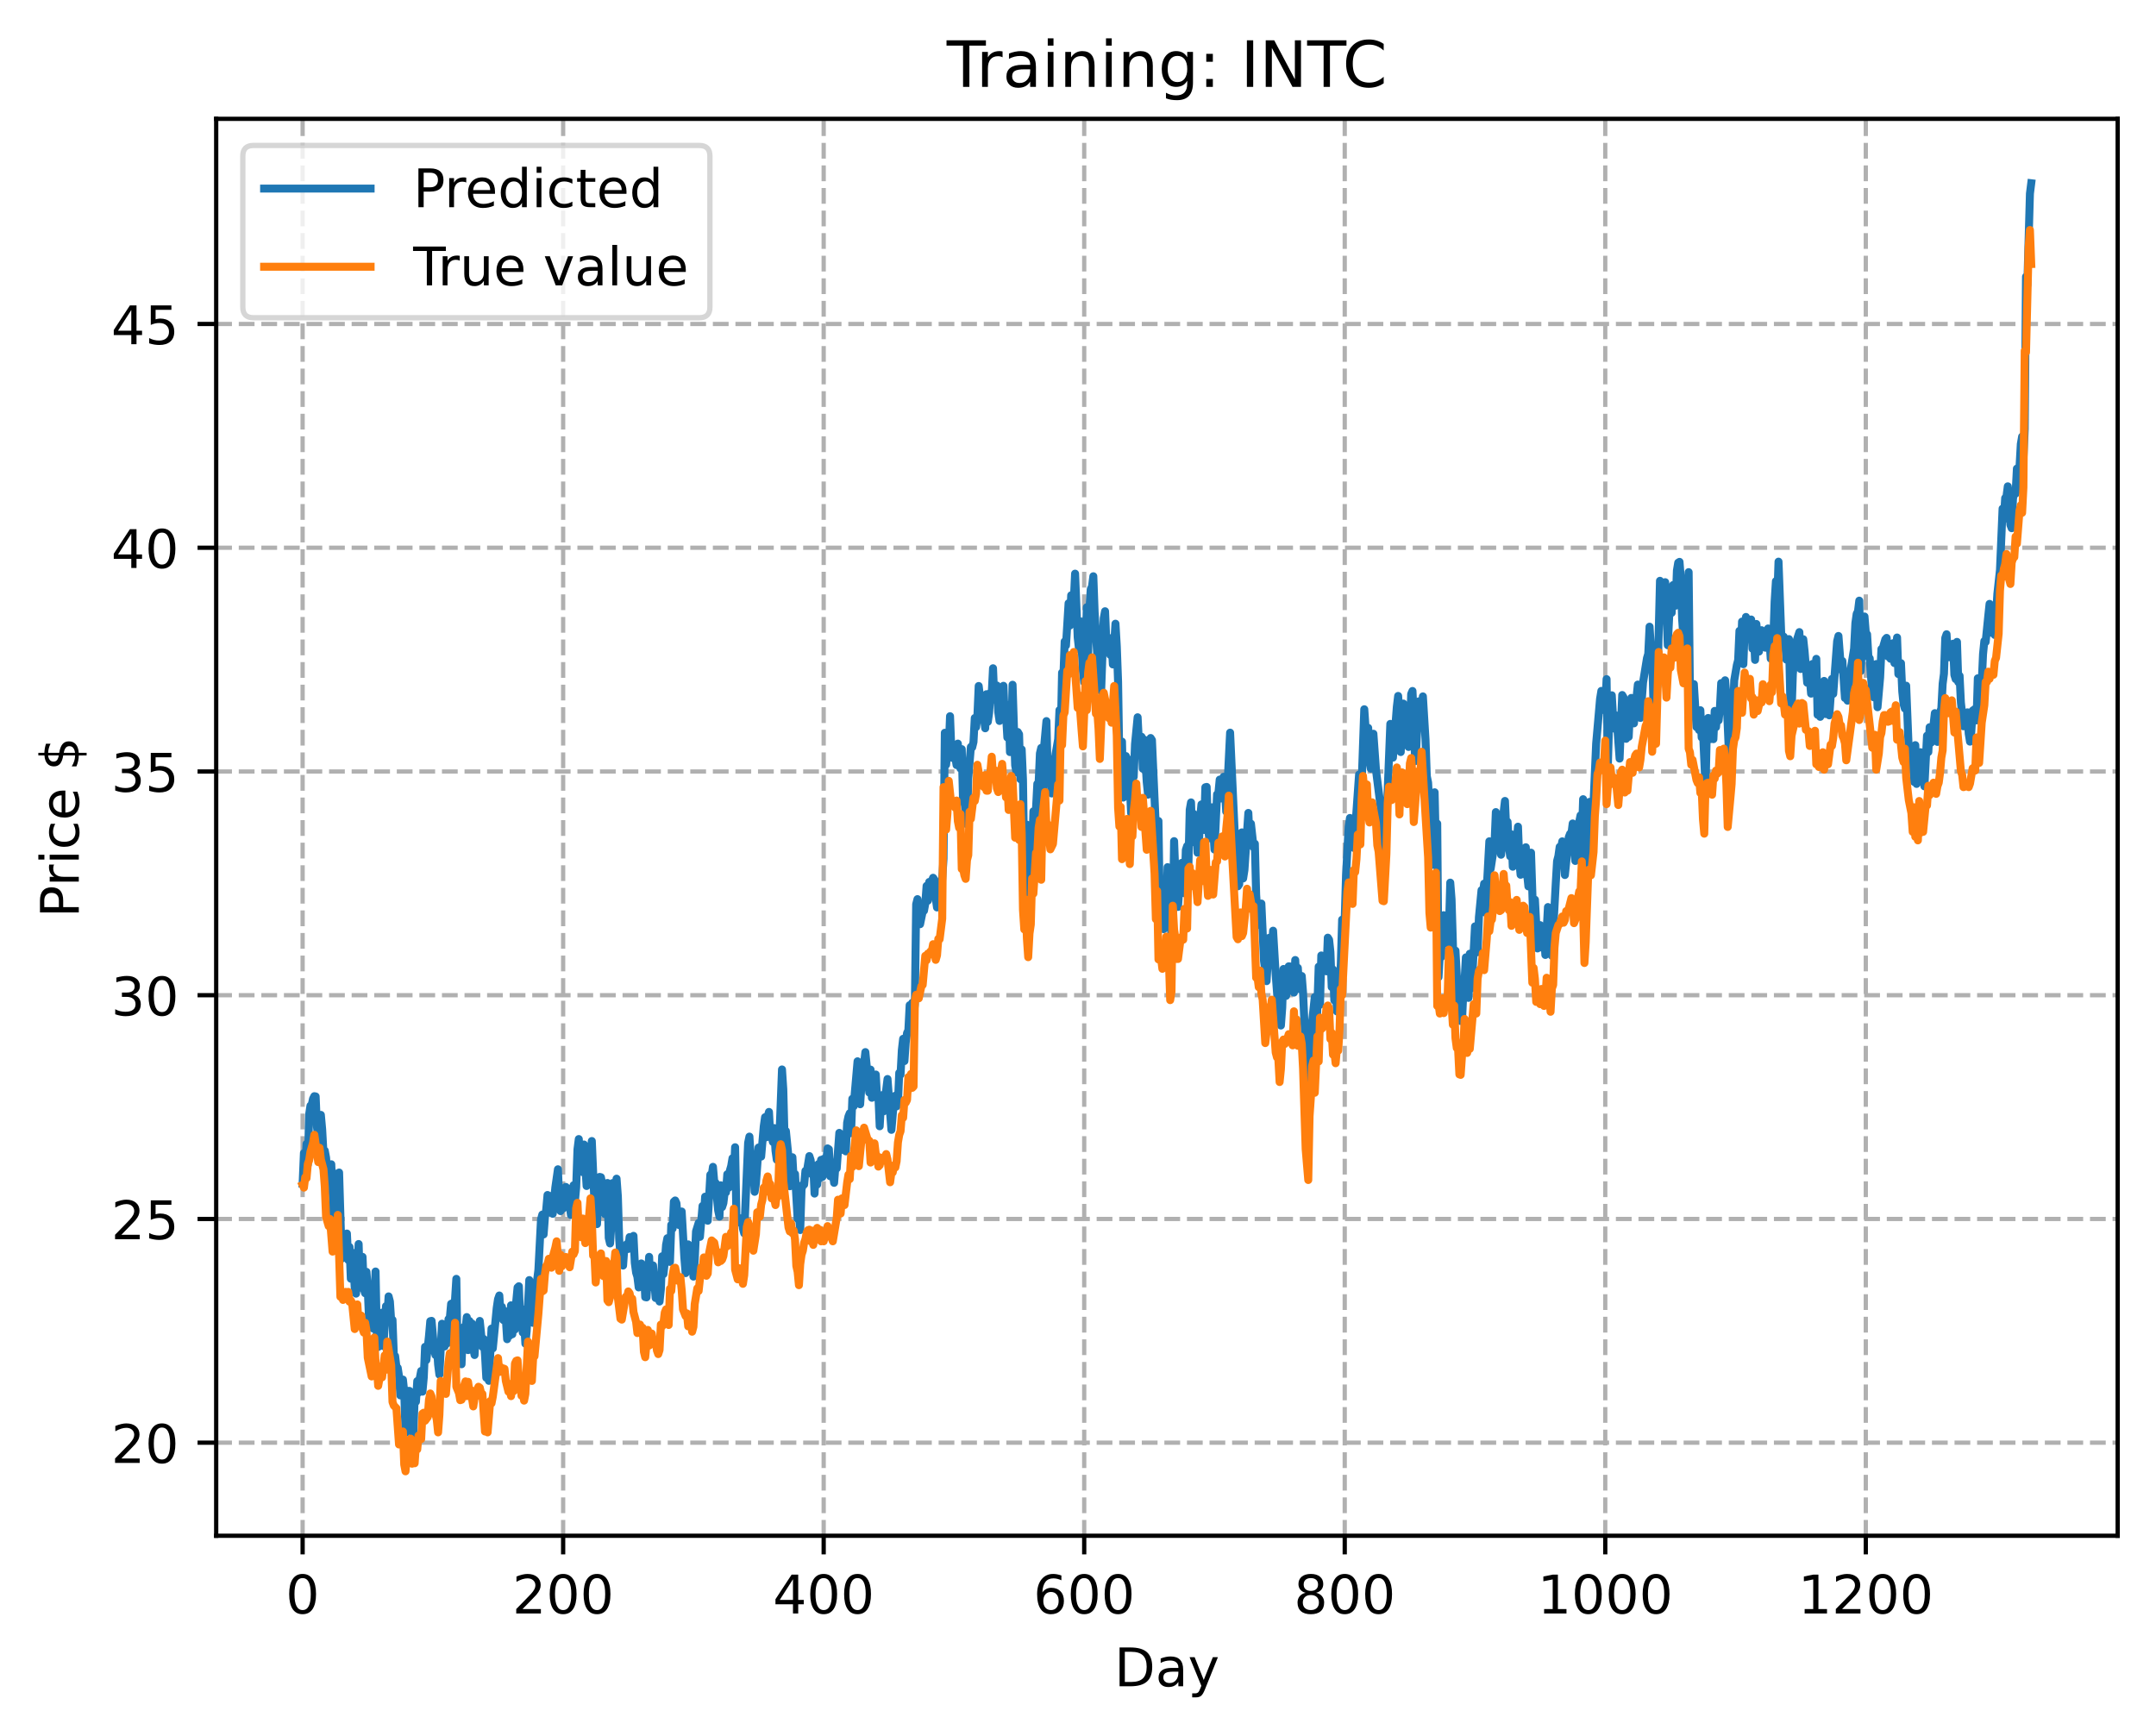 <?xml version="1.0" encoding="utf-8" standalone="no"?>
<!DOCTYPE svg PUBLIC "-//W3C//DTD SVG 1.1//EN"
  "http://www.w3.org/Graphics/SVG/1.1/DTD/svg11.dtd">
<!-- Created with matplotlib (https://matplotlib.org/) -->
<svg height="325.986pt" version="1.1" viewBox="0 0 404.923 325.986" width="404.923pt" xmlns="http://www.w3.org/2000/svg" xmlns:xlink="http://www.w3.org/1999/xlink">
 <defs>
  <style type="text/css">
*{stroke-linecap:butt;stroke-linejoin:round;}
  </style>
 </defs>
 <g id="figure_1">
  <g id="patch_1">
   <path d="M 0 325.986 
L 404.923 325.986 
L 404.923 0 
L 0 0 
z
" style="fill:#ffffff;"/>
  </g>
  <g id="axes_1">
   <g id="patch_2">
    <path d="M 40.603 288.43 
L 397.723 288.43 
L 397.723 22.318 
L 40.603 22.318 
z
" style="fill:#ffffff;"/>
   </g>
   <g id="matplotlib.axis_1">
    <g id="xtick_1">
     <g id="line2d_1">
      <path clip-path="url(#p92eee34827)" d="M 56.836 288.43 
L 56.836 22.318 
" style="fill:none;stroke:#b0b0b0;stroke-dasharray:2.96,1.28;stroke-dashoffset:0;stroke-width:0.8;"/>
     </g>
     <g id="line2d_2">
      <defs>
       <path d="M 0 0 
L 0 3.5 
" id="m8b6b8e0be4" style="stroke:#000000;stroke-width:0.8;"/>
      </defs>
      <g>
       <use style="stroke:#000000;stroke-width:0.8;" x="56.836" xlink:href="#m8b6b8e0be4" y="288.43"/>
      </g>
     </g>
     <g id="text_1">
      <!-- 0 -->
      <defs>
       <path d="M 31.781 66.406 
Q 24.172 66.406 20.328 58.906 
Q 16.5 51.422 16.5 36.375 
Q 16.5 21.391 20.328 13.891 
Q 24.172 6.391 31.781 6.391 
Q 39.453 6.391 43.281 13.891 
Q 47.125 21.391 47.125 36.375 
Q 47.125 51.422 43.281 58.906 
Q 39.453 66.406 31.781 66.406 
z
M 31.781 74.219 
Q 44.047 74.219 50.516 64.516 
Q 56.984 54.828 56.984 36.375 
Q 56.984 17.969 50.516 8.266 
Q 44.047 -1.422 31.781 -1.422 
Q 19.531 -1.422 13.062 8.266 
Q 6.594 17.969 6.594 36.375 
Q 6.594 54.828 13.062 64.516 
Q 19.531 74.219 31.781 74.219 
z
" id="DejaVuSans-48"/>
      </defs>
      <g transform="translate(53.655 303.029)scale(0.1 -0.1)">
       <use xlink:href="#DejaVuSans-48"/>
      </g>
     </g>
    </g>
    <g id="xtick_2">
     <g id="line2d_3">
      <path clip-path="url(#p92eee34827)" d="M 105.766 288.43 
L 105.766 22.318 
" style="fill:none;stroke:#b0b0b0;stroke-dasharray:2.96,1.28;stroke-dashoffset:0;stroke-width:0.8;"/>
     </g>
     <g id="line2d_4">
      <g>
       <use style="stroke:#000000;stroke-width:0.8;" x="105.766" xlink:href="#m8b6b8e0be4" y="288.43"/>
      </g>
     </g>
     <g id="text_2">
      <!-- 200 -->
      <defs>
       <path d="M 19.188 8.297 
L 53.609 8.297 
L 53.609 0 
L 7.328 0 
L 7.328 8.297 
Q 12.938 14.109 22.625 23.891 
Q 32.328 33.688 34.812 36.531 
Q 39.547 41.844 41.422 45.531 
Q 43.312 49.219 43.312 52.781 
Q 43.312 58.594 39.234 62.25 
Q 35.156 65.922 28.609 65.922 
Q 23.969 65.922 18.812 64.312 
Q 13.672 62.703 7.812 59.422 
L 7.812 69.391 
Q 13.766 71.781 18.938 73 
Q 24.125 74.219 28.422 74.219 
Q 39.75 74.219 46.484 68.547 
Q 53.219 62.891 53.219 53.422 
Q 53.219 48.922 51.531 44.891 
Q 49.859 40.875 45.406 35.406 
Q 44.188 33.984 37.641 27.219 
Q 31.109 20.453 19.188 8.297 
z
" id="DejaVuSans-50"/>
      </defs>
      <g transform="translate(96.223 303.029)scale(0.1 -0.1)">
       <use xlink:href="#DejaVuSans-50"/>
       <use x="63.623" xlink:href="#DejaVuSans-48"/>
       <use x="127.246" xlink:href="#DejaVuSans-48"/>
      </g>
     </g>
    </g>
    <g id="xtick_3">
     <g id="line2d_5">
      <path clip-path="url(#p92eee34827)" d="M 154.697 288.43 
L 154.697 22.318 
" style="fill:none;stroke:#b0b0b0;stroke-dasharray:2.96,1.28;stroke-dashoffset:0;stroke-width:0.8;"/>
     </g>
     <g id="line2d_6">
      <g>
       <use style="stroke:#000000;stroke-width:0.8;" x="154.697" xlink:href="#m8b6b8e0be4" y="288.43"/>
      </g>
     </g>
     <g id="text_3">
      <!-- 400 -->
      <defs>
       <path d="M 37.797 64.312 
L 12.891 25.391 
L 37.797 25.391 
z
M 35.203 72.906 
L 47.609 72.906 
L 47.609 25.391 
L 58.016 25.391 
L 58.016 17.188 
L 47.609 17.188 
L 47.609 0 
L 37.797 0 
L 37.797 17.188 
L 4.891 17.188 
L 4.891 26.703 
z
" id="DejaVuSans-52"/>
      </defs>
      <g transform="translate(145.153 303.029)scale(0.1 -0.1)">
       <use xlink:href="#DejaVuSans-52"/>
       <use x="63.623" xlink:href="#DejaVuSans-48"/>
       <use x="127.246" xlink:href="#DejaVuSans-48"/>
      </g>
     </g>
    </g>
    <g id="xtick_4">
     <g id="line2d_7">
      <path clip-path="url(#p92eee34827)" d="M 203.628 288.43 
L 203.628 22.318 
" style="fill:none;stroke:#b0b0b0;stroke-dasharray:2.96,1.28;stroke-dashoffset:0;stroke-width:0.8;"/>
     </g>
     <g id="line2d_8">
      <g>
       <use style="stroke:#000000;stroke-width:0.8;" x="203.628" xlink:href="#m8b6b8e0be4" y="288.43"/>
      </g>
     </g>
     <g id="text_4">
      <!-- 600 -->
      <defs>
       <path d="M 33.016 40.375 
Q 26.375 40.375 22.484 35.828 
Q 18.609 31.297 18.609 23.391 
Q 18.609 15.531 22.484 10.953 
Q 26.375 6.391 33.016 6.391 
Q 39.656 6.391 43.531 10.953 
Q 47.406 15.531 47.406 23.391 
Q 47.406 31.297 43.531 35.828 
Q 39.656 40.375 33.016 40.375 
z
M 52.594 71.297 
L 52.594 62.312 
Q 48.875 64.062 45.094 64.984 
Q 41.312 65.922 37.594 65.922 
Q 27.828 65.922 22.672 59.328 
Q 17.531 52.734 16.797 39.406 
Q 19.672 43.656 24.016 45.922 
Q 28.375 48.188 33.594 48.188 
Q 44.578 48.188 50.953 41.516 
Q 57.328 34.859 57.328 23.391 
Q 57.328 12.156 50.688 5.359 
Q 44.047 -1.422 33.016 -1.422 
Q 20.359 -1.422 13.672 8.266 
Q 6.984 17.969 6.984 36.375 
Q 6.984 53.656 15.188 63.938 
Q 23.391 74.219 37.203 74.219 
Q 40.922 74.219 44.703 73.484 
Q 48.484 72.75 52.594 71.297 
z
" id="DejaVuSans-54"/>
      </defs>
      <g transform="translate(194.084 303.029)scale(0.1 -0.1)">
       <use xlink:href="#DejaVuSans-54"/>
       <use x="63.623" xlink:href="#DejaVuSans-48"/>
       <use x="127.246" xlink:href="#DejaVuSans-48"/>
      </g>
     </g>
    </g>
    <g id="xtick_5">
     <g id="line2d_9">
      <path clip-path="url(#p92eee34827)" d="M 252.558 288.43 
L 252.558 22.318 
" style="fill:none;stroke:#b0b0b0;stroke-dasharray:2.96,1.28;stroke-dashoffset:0;stroke-width:0.8;"/>
     </g>
     <g id="line2d_10">
      <g>
       <use style="stroke:#000000;stroke-width:0.8;" x="252.558" xlink:href="#m8b6b8e0be4" y="288.43"/>
      </g>
     </g>
     <g id="text_5">
      <!-- 800 -->
      <defs>
       <path d="M 31.781 34.625 
Q 24.75 34.625 20.719 30.859 
Q 16.703 27.094 16.703 20.516 
Q 16.703 13.922 20.719 10.156 
Q 24.75 6.391 31.781 6.391 
Q 38.812 6.391 42.859 10.172 
Q 46.922 13.969 46.922 20.516 
Q 46.922 27.094 42.891 30.859 
Q 38.875 34.625 31.781 34.625 
z
M 21.922 38.812 
Q 15.578 40.375 12.031 44.719 
Q 8.5 49.078 8.5 55.328 
Q 8.5 64.062 14.719 69.141 
Q 20.953 74.219 31.781 74.219 
Q 42.672 74.219 48.875 69.141 
Q 55.078 64.062 55.078 55.328 
Q 55.078 49.078 51.531 44.719 
Q 48 40.375 41.703 38.812 
Q 48.828 37.156 52.797 32.312 
Q 56.781 27.484 56.781 20.516 
Q 56.781 9.906 50.312 4.234 
Q 43.844 -1.422 31.781 -1.422 
Q 19.734 -1.422 13.25 4.234 
Q 6.781 9.906 6.781 20.516 
Q 6.781 27.484 10.781 32.312 
Q 14.797 37.156 21.922 38.812 
z
M 18.312 54.391 
Q 18.312 48.734 21.844 45.562 
Q 25.391 42.391 31.781 42.391 
Q 38.141 42.391 41.719 45.562 
Q 45.312 48.734 45.312 54.391 
Q 45.312 60.062 41.719 63.234 
Q 38.141 66.406 31.781 66.406 
Q 25.391 66.406 21.844 63.234 
Q 18.312 60.062 18.312 54.391 
z
" id="DejaVuSans-56"/>
      </defs>
      <g transform="translate(243.015 303.029)scale(0.1 -0.1)">
       <use xlink:href="#DejaVuSans-56"/>
       <use x="63.623" xlink:href="#DejaVuSans-48"/>
       <use x="127.246" xlink:href="#DejaVuSans-48"/>
      </g>
     </g>
    </g>
    <g id="xtick_6">
     <g id="line2d_11">
      <path clip-path="url(#p92eee34827)" d="M 301.489 288.43 
L 301.489 22.318 
" style="fill:none;stroke:#b0b0b0;stroke-dasharray:2.96,1.28;stroke-dashoffset:0;stroke-width:0.8;"/>
     </g>
     <g id="line2d_12">
      <g>
       <use style="stroke:#000000;stroke-width:0.8;" x="301.489" xlink:href="#m8b6b8e0be4" y="288.43"/>
      </g>
     </g>
     <g id="text_6">
      <!-- 1000 -->
      <defs>
       <path d="M 12.406 8.297 
L 28.516 8.297 
L 28.516 63.922 
L 10.984 60.406 
L 10.984 69.391 
L 28.422 72.906 
L 38.281 72.906 
L 38.281 8.297 
L 54.391 8.297 
L 54.391 0 
L 12.406 0 
z
" id="DejaVuSans-49"/>
      </defs>
      <g transform="translate(288.764 303.029)scale(0.1 -0.1)">
       <use xlink:href="#DejaVuSans-49"/>
       <use x="63.623" xlink:href="#DejaVuSans-48"/>
       <use x="127.246" xlink:href="#DejaVuSans-48"/>
       <use x="190.869" xlink:href="#DejaVuSans-48"/>
      </g>
     </g>
    </g>
    <g id="xtick_7">
     <g id="line2d_13">
      <path clip-path="url(#p92eee34827)" d="M 350.419 288.43 
L 350.419 22.318 
" style="fill:none;stroke:#b0b0b0;stroke-dasharray:2.96,1.28;stroke-dashoffset:0;stroke-width:0.8;"/>
     </g>
     <g id="line2d_14">
      <g>
       <use style="stroke:#000000;stroke-width:0.8;" x="350.419" xlink:href="#m8b6b8e0be4" y="288.43"/>
      </g>
     </g>
     <g id="text_7">
      <!-- 1200 -->
      <g transform="translate(337.694 303.029)scale(0.1 -0.1)">
       <use xlink:href="#DejaVuSans-49"/>
       <use x="63.623" xlink:href="#DejaVuSans-50"/>
       <use x="127.246" xlink:href="#DejaVuSans-48"/>
       <use x="190.869" xlink:href="#DejaVuSans-48"/>
      </g>
     </g>
    </g>
    <g id="text_8">
     <!-- Day -->
     <defs>
      <path d="M 19.672 64.797 
L 19.672 8.109 
L 31.594 8.109 
Q 46.688 8.109 53.688 14.938 
Q 60.688 21.781 60.688 36.531 
Q 60.688 51.172 53.688 57.984 
Q 46.688 64.797 31.594 64.797 
z
M 9.812 72.906 
L 30.078 72.906 
Q 51.266 72.906 61.172 64.094 
Q 71.094 55.281 71.094 36.531 
Q 71.094 17.672 61.125 8.828 
Q 51.172 0 30.078 0 
L 9.812 0 
z
" id="DejaVuSans-68"/>
      <path d="M 34.281 27.484 
Q 23.391 27.484 19.188 25 
Q 14.984 22.516 14.984 16.5 
Q 14.984 11.719 18.141 8.906 
Q 21.297 6.109 26.703 6.109 
Q 34.188 6.109 38.703 11.406 
Q 43.219 16.703 43.219 25.484 
L 43.219 27.484 
z
M 52.203 31.203 
L 52.203 0 
L 43.219 0 
L 43.219 8.297 
Q 40.141 3.328 35.547 0.953 
Q 30.953 -1.422 24.312 -1.422 
Q 15.922 -1.422 10.953 3.297 
Q 6 8.016 6 15.922 
Q 6 25.141 12.172 29.828 
Q 18.359 34.516 30.609 34.516 
L 43.219 34.516 
L 43.219 35.406 
Q 43.219 41.609 39.141 45 
Q 35.062 48.391 27.688 48.391 
Q 23 48.391 18.547 47.266 
Q 14.109 46.141 10.016 43.891 
L 10.016 52.203 
Q 14.938 54.109 19.578 55.047 
Q 24.219 56 28.609 56 
Q 40.484 56 46.344 49.844 
Q 52.203 43.703 52.203 31.203 
z
" id="DejaVuSans-97"/>
      <path d="M 32.172 -5.078 
Q 28.375 -14.844 24.75 -17.812 
Q 21.141 -20.797 15.094 -20.797 
L 7.906 -20.797 
L 7.906 -13.281 
L 13.188 -13.281 
Q 16.891 -13.281 18.938 -11.516 
Q 21 -9.766 23.484 -3.219 
L 25.094 0.875 
L 2.984 54.688 
L 12.5 54.688 
L 29.594 11.922 
L 46.688 54.688 
L 56.203 54.688 
z
" id="DejaVuSans-121"/>
     </defs>
     <g transform="translate(209.29 316.707)scale(0.1 -0.1)">
      <use xlink:href="#DejaVuSans-68"/>
      <use x="77.002" xlink:href="#DejaVuSans-97"/>
      <use x="138.281" xlink:href="#DejaVuSans-121"/>
     </g>
    </g>
   </g>
   <g id="matplotlib.axis_2">
    <g id="ytick_1">
     <g id="line2d_15">
      <path clip-path="url(#p92eee34827)" d="M 40.603 270.955 
L 397.723 270.955 
" style="fill:none;stroke:#b0b0b0;stroke-dasharray:2.96,1.28;stroke-dashoffset:0;stroke-width:0.8;"/>
     </g>
     <g id="line2d_16">
      <defs>
       <path d="M 0 0 
L -3.5 0 
" id="meb8a019a51" style="stroke:#000000;stroke-width:0.8;"/>
      </defs>
      <g>
       <use style="stroke:#000000;stroke-width:0.8;" x="40.603" xlink:href="#meb8a019a51" y="270.955"/>
      </g>
     </g>
     <g id="text_9">
      <!-- 20 -->
      <g transform="translate(20.878 274.755)scale(0.1 -0.1)">
       <use xlink:href="#DejaVuSans-50"/>
       <use x="63.623" xlink:href="#DejaVuSans-48"/>
      </g>
     </g>
    </g>
    <g id="ytick_2">
     <g id="line2d_17">
      <path clip-path="url(#p92eee34827)" d="M 40.603 228.934 
L 397.723 228.934 
" style="fill:none;stroke:#b0b0b0;stroke-dasharray:2.96,1.28;stroke-dashoffset:0;stroke-width:0.8;"/>
     </g>
     <g id="line2d_18">
      <g>
       <use style="stroke:#000000;stroke-width:0.8;" x="40.603" xlink:href="#meb8a019a51" y="228.934"/>
      </g>
     </g>
     <g id="text_10">
      <!-- 25 -->
      <defs>
       <path d="M 10.797 72.906 
L 49.516 72.906 
L 49.516 64.594 
L 19.828 64.594 
L 19.828 46.734 
Q 21.969 47.469 24.109 47.828 
Q 26.266 48.188 28.422 48.188 
Q 40.625 48.188 47.75 41.5 
Q 54.891 34.812 54.891 23.391 
Q 54.891 11.625 47.562 5.094 
Q 40.234 -1.422 26.906 -1.422 
Q 22.312 -1.422 17.547 -0.641 
Q 12.797 0.141 7.719 1.703 
L 7.719 11.625 
Q 12.109 9.234 16.797 8.062 
Q 21.484 6.891 26.703 6.891 
Q 35.156 6.891 40.078 11.328 
Q 45.016 15.766 45.016 23.391 
Q 45.016 31 40.078 35.438 
Q 35.156 39.891 26.703 39.891 
Q 22.75 39.891 18.812 39.016 
Q 14.891 38.141 10.797 36.281 
z
" id="DejaVuSans-53"/>
      </defs>
      <g transform="translate(20.878 232.734)scale(0.1 -0.1)">
       <use xlink:href="#DejaVuSans-50"/>
       <use x="63.623" xlink:href="#DejaVuSans-53"/>
      </g>
     </g>
    </g>
    <g id="ytick_3">
     <g id="line2d_19">
      <path clip-path="url(#p92eee34827)" d="M 40.603 186.914 
L 397.723 186.914 
" style="fill:none;stroke:#b0b0b0;stroke-dasharray:2.96,1.28;stroke-dashoffset:0;stroke-width:0.8;"/>
     </g>
     <g id="line2d_20">
      <g>
       <use style="stroke:#000000;stroke-width:0.8;" x="40.603" xlink:href="#meb8a019a51" y="186.914"/>
      </g>
     </g>
     <g id="text_11">
      <!-- 30 -->
      <defs>
       <path d="M 40.578 39.312 
Q 47.656 37.797 51.625 33 
Q 55.609 28.219 55.609 21.188 
Q 55.609 10.406 48.188 4.484 
Q 40.766 -1.422 27.094 -1.422 
Q 22.516 -1.422 17.656 -0.516 
Q 12.797 0.391 7.625 2.203 
L 7.625 11.719 
Q 11.719 9.328 16.594 8.109 
Q 21.484 6.891 26.812 6.891 
Q 36.078 6.891 40.938 10.547 
Q 45.797 14.203 45.797 21.188 
Q 45.797 27.641 41.281 31.266 
Q 36.766 34.906 28.719 34.906 
L 20.219 34.906 
L 20.219 43.016 
L 29.109 43.016 
Q 36.375 43.016 40.234 45.922 
Q 44.094 48.828 44.094 54.297 
Q 44.094 59.906 40.109 62.906 
Q 36.141 65.922 28.719 65.922 
Q 24.656 65.922 20.016 65.031 
Q 15.375 64.156 9.812 62.312 
L 9.812 71.094 
Q 15.438 72.656 20.344 73.438 
Q 25.25 74.219 29.594 74.219 
Q 40.828 74.219 47.359 69.109 
Q 53.906 64.016 53.906 55.328 
Q 53.906 49.266 50.438 45.094 
Q 46.969 40.922 40.578 39.312 
z
" id="DejaVuSans-51"/>
      </defs>
      <g transform="translate(20.878 190.713)scale(0.1 -0.1)">
       <use xlink:href="#DejaVuSans-51"/>
       <use x="63.623" xlink:href="#DejaVuSans-48"/>
      </g>
     </g>
    </g>
    <g id="ytick_4">
     <g id="line2d_21">
      <path clip-path="url(#p92eee34827)" d="M 40.603 144.893 
L 397.723 144.893 
" style="fill:none;stroke:#b0b0b0;stroke-dasharray:2.96,1.28;stroke-dashoffset:0;stroke-width:0.8;"/>
     </g>
     <g id="line2d_22">
      <g>
       <use style="stroke:#000000;stroke-width:0.8;" x="40.603" xlink:href="#meb8a019a51" y="144.893"/>
      </g>
     </g>
     <g id="text_12">
      <!-- 35 -->
      <g transform="translate(20.878 148.692)scale(0.1 -0.1)">
       <use xlink:href="#DejaVuSans-51"/>
       <use x="63.623" xlink:href="#DejaVuSans-53"/>
      </g>
     </g>
    </g>
    <g id="ytick_5">
     <g id="line2d_23">
      <path clip-path="url(#p92eee34827)" d="M 40.603 102.872 
L 397.723 102.872 
" style="fill:none;stroke:#b0b0b0;stroke-dasharray:2.96,1.28;stroke-dashoffset:0;stroke-width:0.8;"/>
     </g>
     <g id="line2d_24">
      <g>
       <use style="stroke:#000000;stroke-width:0.8;" x="40.603" xlink:href="#meb8a019a51" y="102.872"/>
      </g>
     </g>
     <g id="text_13">
      <!-- 40 -->
      <g transform="translate(20.878 106.671)scale(0.1 -0.1)">
       <use xlink:href="#DejaVuSans-52"/>
       <use x="63.623" xlink:href="#DejaVuSans-48"/>
      </g>
     </g>
    </g>
    <g id="ytick_6">
     <g id="line2d_25">
      <path clip-path="url(#p92eee34827)" d="M 40.603 60.851 
L 397.723 60.851 
" style="fill:none;stroke:#b0b0b0;stroke-dasharray:2.96,1.28;stroke-dashoffset:0;stroke-width:0.8;"/>
     </g>
     <g id="line2d_26">
      <g>
       <use style="stroke:#000000;stroke-width:0.8;" x="40.603" xlink:href="#meb8a019a51" y="60.851"/>
      </g>
     </g>
     <g id="text_14">
      <!-- 45 -->
      <g transform="translate(20.878 64.65)scale(0.1 -0.1)">
       <use xlink:href="#DejaVuSans-52"/>
       <use x="63.623" xlink:href="#DejaVuSans-53"/>
      </g>
     </g>
    </g>
    <g id="text_15">
     <!-- Price $ -->
     <defs>
      <path d="M 19.672 64.797 
L 19.672 37.406 
L 32.078 37.406 
Q 38.969 37.406 42.719 40.969 
Q 46.484 44.531 46.484 51.125 
Q 46.484 57.672 42.719 61.234 
Q 38.969 64.797 32.078 64.797 
z
M 9.812 72.906 
L 32.078 72.906 
Q 44.344 72.906 50.609 67.359 
Q 56.891 61.812 56.891 51.125 
Q 56.891 40.328 50.609 34.812 
Q 44.344 29.297 32.078 29.297 
L 19.672 29.297 
L 19.672 0 
L 9.812 0 
z
" id="DejaVuSans-80"/>
      <path d="M 41.109 46.297 
Q 39.594 47.172 37.812 47.578 
Q 36.031 48 33.891 48 
Q 26.266 48 22.188 43.047 
Q 18.109 38.094 18.109 28.812 
L 18.109 0 
L 9.078 0 
L 9.078 54.688 
L 18.109 54.688 
L 18.109 46.188 
Q 20.953 51.172 25.484 53.578 
Q 30.031 56 36.531 56 
Q 37.453 56 38.578 55.875 
Q 39.703 55.766 41.062 55.516 
z
" id="DejaVuSans-114"/>
      <path d="M 9.422 54.688 
L 18.406 54.688 
L 18.406 0 
L 9.422 0 
z
M 9.422 75.984 
L 18.406 75.984 
L 18.406 64.594 
L 9.422 64.594 
z
" id="DejaVuSans-105"/>
      <path d="M 48.781 52.594 
L 48.781 44.188 
Q 44.969 46.297 41.141 47.344 
Q 37.312 48.391 33.406 48.391 
Q 24.656 48.391 19.812 42.844 
Q 14.984 37.312 14.984 27.297 
Q 14.984 17.281 19.812 11.734 
Q 24.656 6.203 33.406 6.203 
Q 37.312 6.203 41.141 7.25 
Q 44.969 8.297 48.781 10.406 
L 48.781 2.094 
Q 45.016 0.344 40.984 -0.531 
Q 36.969 -1.422 32.422 -1.422 
Q 20.062 -1.422 12.781 6.344 
Q 5.516 14.109 5.516 27.297 
Q 5.516 40.672 12.859 48.328 
Q 20.219 56 33.016 56 
Q 37.156 56 41.109 55.141 
Q 45.062 54.297 48.781 52.594 
z
" id="DejaVuSans-99"/>
      <path d="M 56.203 29.594 
L 56.203 25.203 
L 14.891 25.203 
Q 15.484 15.922 20.484 11.062 
Q 25.484 6.203 34.422 6.203 
Q 39.594 6.203 44.453 7.469 
Q 49.312 8.734 54.109 11.281 
L 54.109 2.781 
Q 49.266 0.734 44.188 -0.344 
Q 39.109 -1.422 33.891 -1.422 
Q 20.797 -1.422 13.156 6.188 
Q 5.516 13.812 5.516 26.812 
Q 5.516 40.234 12.766 48.109 
Q 20.016 56 32.328 56 
Q 43.359 56 49.781 48.891 
Q 56.203 41.797 56.203 29.594 
z
M 47.219 32.234 
Q 47.125 39.594 43.094 43.984 
Q 39.062 48.391 32.422 48.391 
Q 24.906 48.391 20.391 44.141 
Q 15.875 39.891 15.188 32.172 
z
" id="DejaVuSans-101"/>
      <path id="DejaVuSans-32"/>
      <path d="M 33.797 -14.703 
L 28.906 -14.703 
L 28.859 0 
Q 23.734 0.094 18.609 1.188 
Q 13.484 2.297 8.297 4.5 
L 8.297 13.281 
Q 13.281 10.156 18.375 8.562 
Q 23.484 6.984 28.906 6.938 
L 28.906 29.203 
Q 18.109 30.953 13.203 35.156 
Q 8.297 39.359 8.297 46.688 
Q 8.297 54.641 13.625 59.219 
Q 18.953 63.812 28.906 64.5 
L 28.906 75.984 
L 33.797 75.984 
L 33.797 64.656 
Q 38.328 64.453 42.578 63.688 
Q 46.828 62.938 50.875 61.625 
L 50.875 53.078 
Q 46.828 55.125 42.547 56.25 
Q 38.281 57.375 33.797 57.562 
L 33.797 36.719 
Q 44.875 35.016 50.094 30.609 
Q 55.328 26.219 55.328 18.609 
Q 55.328 10.359 49.781 5.594 
Q 44.234 0.828 33.797 0.094 
z
M 28.906 37.594 
L 28.906 57.625 
Q 23.25 56.984 20.266 54.391 
Q 17.281 51.812 17.281 47.516 
Q 17.281 43.312 20.031 40.969 
Q 22.797 38.625 28.906 37.594 
z
M 33.797 28.219 
L 33.797 7.078 
Q 39.984 7.906 43.141 10.594 
Q 46.297 13.281 46.297 17.672 
Q 46.297 21.969 43.281 24.5 
Q 40.281 27.047 33.797 28.219 
z
" id="DejaVuSans-36"/>
     </defs>
     <g transform="translate(14.798 172.342)rotate(-90)scale(0.1 -0.1)">
      <use xlink:href="#DejaVuSans-80"/>
      <use x="58.553" xlink:href="#DejaVuSans-114"/>
      <use x="99.666" xlink:href="#DejaVuSans-105"/>
      <use x="127.449" xlink:href="#DejaVuSans-99"/>
      <use x="182.43" xlink:href="#DejaVuSans-101"/>
      <use x="243.953" xlink:href="#DejaVuSans-32"/>
      <use x="275.74" xlink:href="#DejaVuSans-36"/>
     </g>
    </g>
   </g>
   <g id="line2d_27">
    <path clip-path="url(#p92eee34827)" d="M 56.836 222.306 
L 57.081 216.552 
L 57.325 218.862 
L 57.57 214.836 
L 57.814 218.735 
L 58.059 209.308 
L 58.304 207.67 
L 58.548 207.484 
L 58.793 206.359 
L 59.038 205.878 
L 59.282 205.928 
L 59.527 211.658 
L 60.016 215.391 
L 60.261 209.388 
L 60.506 212.113 
L 60.75 216.506 
L 60.995 216.107 
L 61.24 217.422 
L 61.484 220.975 
L 61.729 221.007 
L 61.974 222.881 
L 62.218 218.665 
L 62.708 229.689 
L 62.952 220.422 
L 63.197 222.042 
L 63.441 225.126 
L 63.686 220.216 
L 64.175 236.396 
L 64.42 232.852 
L 64.909 235.534 
L 65.154 231.677 
L 65.399 236.644 
L 65.643 234.195 
L 65.888 240.156 
L 66.133 235.247 
L 66.377 237.658 
L 66.622 241.866 
L 66.867 242.963 
L 67.356 233.644 
L 67.601 241.84 
L 68.09 236.059 
L 68.335 242.103 
L 68.579 242.888 
L 68.824 238.867 
L 69.069 242.027 
L 69.313 247.869 
L 69.558 248.783 
L 69.802 247.187 
L 70.047 249.501 
L 70.536 238.807 
L 70.781 251.36 
L 71.026 252.982 
L 71.27 251.972 
L 71.76 246.54 
L 72.004 252.816 
L 72.494 245.312 
L 72.738 247.431 
L 72.983 243.481 
L 73.228 244.438 
L 73.472 248.164 
L 73.717 247.89 
L 73.962 254.453 
L 74.206 254.674 
L 74.451 256.702 
L 74.696 256.895 
L 74.94 258.489 
L 75.185 262.07 
L 75.429 261.678 
L 75.674 259.104 
L 75.919 261.386 
L 76.163 269.136 
L 76.408 268.379 
L 76.653 261.235 
L 76.897 261.228 
L 77.142 261.775 
L 77.387 261.774 
L 77.631 269.564 
L 77.876 262.515 
L 78.121 263.266 
L 78.365 259.384 
L 78.61 261.554 
L 78.855 258.761 
L 79.099 257.482 
L 79.344 261.372 
L 79.589 258.687 
L 79.833 252.949 
L 80.078 255.444 
L 80.567 250.922 
L 80.812 248.132 
L 81.056 248.074 
L 81.546 253.513 
L 81.79 254.505 
L 82.035 252.453 
L 82.28 256.245 
L 82.524 258.183 
L 83.014 248.612 
L 83.258 252.381 
L 83.503 252.882 
L 83.748 249.888 
L 83.992 252.295 
L 84.237 247.743 
L 84.482 247.556 
L 84.726 244.881 
L 84.971 244.768 
L 85.216 247.964 
L 85.705 240.187 
L 85.95 255.219 
L 86.194 251.359 
L 86.439 253.004 
L 86.684 256.223 
L 86.928 249.858 
L 87.173 249.191 
L 87.417 249.729 
L 87.662 247.367 
L 87.907 253.566 
L 88.151 248.082 
L 88.396 252.861 
L 88.641 248.558 
L 88.885 253.294 
L 89.13 254.493 
L 89.375 249.75 
L 89.619 249.62 
L 89.864 249.689 
L 90.109 248.09 
L 90.598 252.949 
L 90.843 251.473 
L 91.087 254.361 
L 91.332 258.76 
L 91.577 256.876 
L 91.821 259.34 
L 92.311 249.532 
L 92.555 253.248 
L 93.289 245.669 
L 93.534 244.004 
L 93.778 243.312 
L 94.023 246.876 
L 94.268 245.449 
L 94.512 247.913 
L 94.757 246.204 
L 95.002 247.716 
L 95.246 251.519 
L 95.491 250.392 
L 95.736 250.848 
L 95.98 245.153 
L 96.225 250.584 
L 96.47 246.311 
L 96.714 249.695 
L 96.959 244.397 
L 97.204 241.806 
L 97.448 241.575 
L 97.693 247.501 
L 97.938 245.808 
L 98.182 250.27 
L 98.427 248.214 
L 98.672 252.363 
L 98.916 249.989 
L 99.405 240.416 
L 99.65 246.5 
L 99.895 246.949 
L 100.139 248.458 
L 100.384 243.206 
L 100.629 242.432 
L 101.118 238.486 
L 101.607 229.023 
L 101.852 228.118 
L 102.097 231.843 
L 102.341 228.648 
L 102.586 227.176 
L 102.831 224.435 
L 103.075 225.712 
L 103.32 224.621 
L 103.565 227.843 
L 103.809 227.97 
L 104.299 223.009 
L 104.788 219.605 
L 105.032 225.634 
L 105.277 227.461 
L 105.522 223.329 
L 105.766 226.958 
L 106.011 224.152 
L 106.256 222.919 
L 106.5 223.152 
L 106.745 226.066 
L 106.99 226.444 
L 107.234 228.191 
L 107.479 226.288 
L 107.724 222.609 
L 107.968 225.715 
L 108.213 223.016 
L 108.458 215.86 
L 108.702 213.931 
L 108.947 217.994 
L 109.192 219.779 
L 109.436 220.143 
L 109.681 214.956 
L 110.17 222.746 
L 110.415 219.322 
L 110.66 221.069 
L 111.149 214.3 
L 111.638 225.713 
L 111.883 223.596 
L 112.127 229.9 
L 112.372 223.774 
L 112.617 221.041 
L 112.861 221.097 
L 113.106 222.364 
L 113.595 228.022 
L 113.84 225.716 
L 114.085 222.178 
L 114.329 232.498 
L 114.574 233.536 
L 114.819 230.079 
L 115.063 222.194 
L 115.308 226.082 
L 115.553 224.376 
L 115.797 221.371 
L 116.042 224.688 
L 116.287 232.657 
L 116.531 235.991 
L 116.776 237.117 
L 117.02 237.689 
L 117.265 234.235 
L 117.51 234.665 
L 117.754 233.64 
L 117.999 234.571 
L 118.244 232.338 
L 118.488 233.369 
L 118.733 233.275 
L 118.978 232.11 
L 119.222 237.181 
L 119.467 239.015 
L 119.712 239.804 
L 119.956 241.798 
L 120.446 237.289 
L 120.69 241.667 
L 120.935 238.185 
L 121.18 243.614 
L 121.424 243.667 
L 121.914 236.053 
L 122.158 241.727 
L 122.403 240.772 
L 122.648 237.662 
L 123.137 243.784 
L 123.381 239.635 
L 123.871 244.445 
L 124.115 242.157 
L 124.36 235.947 
L 124.605 239.299 
L 124.849 237.076 
L 125.094 233.803 
L 125.339 232.55 
L 125.583 236.373 
L 125.828 237.003 
L 126.073 230.038 
L 126.317 230.756 
L 126.562 225.685 
L 126.807 225.465 
L 127.051 225.994 
L 127.296 229.095 
L 127.541 230.083 
L 127.785 228.253 
L 128.03 227.538 
L 128.519 236.076 
L 128.764 239.112 
L 129.008 237.137 
L 129.253 233.709 
L 129.498 237.446 
L 129.742 235.379 
L 129.987 234.341 
L 130.232 239.761 
L 130.476 236.693 
L 130.721 231.27 
L 131.21 229.683 
L 131.455 232.304 
L 131.944 226.493 
L 132.189 228.502 
L 132.434 224.753 
L 132.678 225.361 
L 132.923 229.271 
L 133.412 220.628 
L 133.657 220.829 
L 133.902 219.15 
L 134.146 221.998 
L 134.391 222.147 
L 134.88 227.33 
L 135.125 228.496 
L 135.369 222.612 
L 135.614 226.71 
L 135.859 225.955 
L 136.103 223.932 
L 136.348 223.949 
L 136.593 220.534 
L 136.837 223.082 
L 137.082 219.843 
L 137.327 218.991 
L 137.571 217.534 
L 137.816 221.122 
L 138.061 215.465 
L 138.305 228.192 
L 138.795 229.239 
L 139.039 229.662 
L 139.284 228.8 
L 139.529 230.755 
L 139.773 231.636 
L 140.507 214.629 
L 140.752 213.47 
L 141.241 221.404 
L 141.486 219.4 
L 141.73 223.836 
L 141.975 222.288 
L 142.464 215.521 
L 142.709 217.179 
L 142.954 217.225 
L 143.443 211.548 
L 143.688 209.822 
L 143.932 213.591 
L 144.177 209.661 
L 144.422 208.834 
L 144.666 213.259 
L 144.911 213.355 
L 145.156 214.478 
L 145.4 211.869 
L 145.645 216.087 
L 145.89 217.816 
L 146.134 212.102 
L 146.379 213.685 
L 146.868 200.857 
L 147.113 204.597 
L 147.357 214.163 
L 147.602 212.423 
L 148.091 217.348 
L 148.336 222.792 
L 148.581 221.151 
L 148.825 217.345 
L 149.07 221.721 
L 149.315 220.492 
L 149.804 228.913 
L 150.049 228.407 
L 150.293 231.017 
L 150.538 223.374 
L 150.783 222.487 
L 151.027 222.481 
L 151.272 219.902 
L 151.517 220.151 
L 152.006 217.128 
L 152.251 217.895 
L 152.495 220.562 
L 152.74 218.882 
L 152.984 224.171 
L 153.229 219.43 
L 153.474 222.481 
L 153.718 218.627 
L 153.963 221.301 
L 154.208 217.837 
L 154.452 221.049 
L 154.697 217.649 
L 154.942 220.061 
L 155.431 215.684 
L 155.676 215.851 
L 155.92 220.916 
L 156.165 218.27 
L 156.654 222.152 
L 156.899 219.043 
L 157.144 219.448 
L 157.633 212.767 
L 157.878 215.846 
L 158.122 215.958 
L 158.367 213.367 
L 158.612 213.54 
L 158.856 216.238 
L 159.101 210.867 
L 159.345 209.7 
L 159.59 209.084 
L 159.835 212.832 
L 160.079 206.369 
L 160.324 207.783 
L 161.058 199.325 
L 161.303 205.128 
L 161.547 207.393 
L 161.792 203.675 
L 162.281 199.777 
L 162.526 197.598 
L 163.26 205.197 
L 163.505 200.888 
L 163.749 206.177 
L 164.239 202.483 
L 164.483 201.809 
L 164.728 206.211 
L 164.972 205.759 
L 165.217 211.529 
L 165.462 207.142 
L 165.706 205.673 
L 165.951 208.721 
L 166.685 202.653 
L 167.419 212.2 
L 167.908 206.584 
L 168.153 205.781 
L 168.398 207.791 
L 168.642 207.114 
L 168.887 201.499 
L 169.132 201.832 
L 169.376 197.23 
L 169.621 195.102 
L 169.866 199.282 
L 170.11 195.744 
L 170.355 194.01 
L 170.6 193.536 
L 170.844 188.787 
L 171.089 191.208 
L 171.333 188.339 
L 171.578 190.942 
L 171.823 188.55 
L 172.067 169.835 
L 172.312 168.87 
L 172.557 172.842 
L 172.801 173.577 
L 173.291 171.173 
L 173.535 171.054 
L 173.78 169.693 
L 174.025 166.381 
L 174.269 169.162 
L 174.514 165.646 
L 174.759 168.257 
L 175.003 165.458 
L 175.248 164.856 
L 175.493 165.209 
L 175.737 168.699 
L 175.982 170.429 
L 176.227 166.478 
L 176.471 166.576 
L 176.716 168.654 
L 177.205 161.292 
L 177.45 137.626 
L 177.694 143.628 
L 177.939 140.839 
L 178.184 140.678 
L 178.428 134.512 
L 178.673 140.898 
L 178.918 142.362 
L 179.162 141.921 
L 179.407 142.125 
L 179.652 143.69 
L 179.896 139.659 
L 180.141 143.613 
L 180.386 144.34 
L 180.63 140.698 
L 180.875 150.643 
L 181.12 150.391 
L 181.609 154.83 
L 181.854 146.184 
L 182.343 140.287 
L 182.588 140.362 
L 182.832 139.348 
L 183.077 134.849 
L 183.321 136.554 
L 183.566 134.492 
L 183.811 128.839 
L 184.3 133.009 
L 184.545 134.537 
L 184.789 134.757 
L 185.034 136.781 
L 185.279 130.378 
L 185.523 135.57 
L 185.768 133.904 
L 186.013 130.113 
L 186.257 130.313 
L 186.502 125.507 
L 186.747 131.399 
L 186.991 129.224 
L 187.236 128.753 
L 187.481 133.732 
L 187.725 135.402 
L 188.215 130.904 
L 188.459 128.804 
L 188.704 134.941 
L 188.948 134.358 
L 189.193 138.507 
L 189.438 132.394 
L 189.682 141.254 
L 189.927 138.791 
L 190.172 128.606 
L 190.661 143.743 
L 190.906 145.067 
L 191.15 137.483 
L 191.395 137.906 
L 191.64 146.338 
L 191.884 140.751 
L 192.129 146.452 
L 192.374 163.219 
L 192.618 164.923 
L 192.863 154.888 
L 193.108 167.631 
L 193.352 168.468 
L 193.597 162.668 
L 193.842 160.25 
L 194.086 152.375 
L 194.331 156.652 
L 194.82 147.21 
L 195.065 147.119 
L 195.309 141.495 
L 195.554 140.464 
L 195.799 154.118 
L 196.043 140.828 
L 196.533 135.432 
L 196.777 145.753 
L 197.022 142.481 
L 197.511 149.023 
L 198.245 141.664 
L 198.735 138.836 
L 198.979 133.367 
L 199.224 137.884 
L 199.469 126.333 
L 199.713 127.309 
L 199.958 120.479 
L 200.203 121.235 
L 200.692 113.298 
L 200.936 117.489 
L 201.181 111.801 
L 201.426 113.822 
L 201.67 112.865 
L 201.915 107.74 
L 202.404 119.711 
L 202.649 121.911 
L 202.894 116.692 
L 203.383 126.063 
L 203.628 128.145 
L 203.872 122.439 
L 204.117 114.039 
L 204.362 122.735 
L 204.606 114.437 
L 204.851 110.669 
L 205.096 110.134 
L 205.34 108.231 
L 205.585 114.976 
L 206.074 122.973 
L 206.319 119.129 
L 206.808 129.791 
L 207.297 116.106 
L 207.542 114.801 
L 207.787 120.603 
L 208.031 119.662 
L 208.276 122.164 
L 208.521 123.003 
L 208.765 120.401 
L 209.01 124.791 
L 209.499 117.14 
L 209.744 121.331 
L 209.989 128.05 
L 210.233 143.594 
L 210.478 143.445 
L 210.723 139.282 
L 210.967 149.797 
L 211.457 141.999 
L 211.701 144.939 
L 211.946 142.632 
L 212.435 152.705 
L 212.68 144.708 
L 212.924 145.904 
L 213.169 139.756 
L 213.658 134.713 
L 213.903 139.575 
L 214.148 141.439 
L 214.392 138.369 
L 214.637 144.387 
L 214.882 138.899 
L 215.371 146.868 
L 215.616 149.251 
L 215.86 140.363 
L 216.105 138.61 
L 216.35 138.998 
L 217.328 160.96 
L 217.573 154.193 
L 217.818 170.053 
L 218.062 169.225 
L 218.307 171.189 
L 218.551 174.51 
L 218.796 168.895 
L 219.041 170.546 
L 219.285 162.86 
L 219.53 164.061 
L 219.775 168.964 
L 220.019 176.622 
L 220.264 174.114 
L 220.509 157.976 
L 220.753 164.405 
L 220.998 165.77 
L 221.243 170.333 
L 221.732 163.397 
L 221.977 162.047 
L 222.221 164.364 
L 222.466 167.77 
L 222.711 159.633 
L 222.955 158.886 
L 223.2 162.411 
L 223.445 152.077 
L 223.689 150.703 
L 223.934 158.182 
L 224.179 152.855 
L 224.423 157.74 
L 224.668 154.431 
L 224.912 160.155 
L 225.157 158.669 
L 225.402 153.601 
L 225.646 151.081 
L 225.891 155.547 
L 226.136 155.877 
L 226.38 147.858 
L 226.625 147.793 
L 226.87 155.578 
L 227.114 157.442 
L 227.359 155.856 
L 227.604 151.621 
L 228.093 159.56 
L 228.582 149.181 
L 228.827 149.025 
L 229.072 146.421 
L 229.316 149.966 
L 229.561 147.074 
L 229.806 145.888 
L 230.05 147.758 
L 230.295 152.432 
L 231.029 137.601 
L 232.007 158.949 
L 232.497 166.457 
L 232.741 166.076 
L 232.986 157.4 
L 233.231 156.335 
L 233.475 164.985 
L 233.72 163.411 
L 234.454 152.679 
L 234.699 157.969 
L 234.943 154.698 
L 235.433 159.152 
L 235.677 158.462 
L 235.922 168.068 
L 236.167 171.67 
L 236.411 171.277 
L 236.656 173.774 
L 236.9 169.701 
L 237.39 180.432 
L 237.879 184.271 
L 238.368 176.136 
L 238.613 181.015 
L 238.858 178.564 
L 239.102 174.8 
L 239.592 183.067 
L 240.081 189.576 
L 240.326 190.214 
L 240.57 192.606 
L 240.815 189.296 
L 241.06 181.987 
L 241.549 187.034 
L 242.038 181.487 
L 242.283 181.513 
L 243.017 186.425 
L 243.261 180.304 
L 243.506 185.258 
L 243.751 181.779 
L 243.995 185.761 
L 244.24 184.064 
L 244.485 183.307 
L 244.729 186.441 
L 245.219 197.029 
L 245.708 209.007 
L 245.953 207.918 
L 246.197 194.134 
L 246.931 187.259 
L 247.176 196.223 
L 247.665 181.55 
L 247.91 188.719 
L 248.155 179.451 
L 248.399 181.604 
L 248.888 179.541 
L 249.133 182.426 
L 249.378 176.108 
L 249.622 176.502 
L 249.867 178.806 
L 250.112 185.391 
L 250.356 182.085 
L 250.601 187.884 
L 250.846 184.857 
L 251.09 189.958 
L 251.335 184.499 
L 251.58 186.481 
L 251.824 180.922 
L 252.069 172.723 
L 252.314 176.148 
L 252.558 172.558 
L 252.803 164.372 
L 253.292 155.259 
L 253.537 153.624 
L 253.782 158.955 
L 254.026 157.049 
L 254.271 159.261 
L 255.249 145.466 
L 255.494 147.572 
L 255.739 147.023 
L 256.228 133.209 
L 256.717 140.264 
L 256.962 136.704 
L 257.207 142.748 
L 257.451 144.367 
L 257.941 137.81 
L 258.43 144.652 
L 259.164 150.486 
L 259.409 152.518 
L 259.898 161.553 
L 260.143 161.347 
L 260.632 148.267 
L 261.121 135.956 
L 261.366 140.212 
L 261.61 142.297 
L 262.344 132.748 
L 262.589 130.706 
L 262.834 134.127 
L 263.078 141.243 
L 263.323 134.414 
L 263.568 132.139 
L 263.812 136.582 
L 264.057 133.998 
L 264.302 135.282 
L 264.546 140.289 
L 264.791 138.505 
L 265.036 130.345 
L 265.28 129.777 
L 265.525 134.698 
L 265.77 142.96 
L 266.014 140.096 
L 266.259 134.368 
L 266.503 131.713 
L 266.748 133.257 
L 266.993 135.941 
L 267.237 130.793 
L 267.727 138.876 
L 267.971 145.769 
L 268.216 146.994 
L 268.461 151.698 
L 268.705 161.685 
L 268.95 162.438 
L 269.439 148.802 
L 269.684 159.577 
L 269.929 154.68 
L 270.173 183.529 
L 270.418 179.095 
L 270.663 179.764 
L 271.152 171.888 
L 271.397 176.839 
L 271.641 174.005 
L 271.886 177.194 
L 272.131 174.445 
L 272.375 165.769 
L 272.62 168.906 
L 273.109 185.072 
L 273.354 178.54 
L 273.843 187.572 
L 274.332 191.762 
L 274.577 191.771 
L 274.822 186.539 
L 275.066 184.105 
L 275.311 179.812 
L 275.556 181.553 
L 275.8 187.414 
L 276.045 179.12 
L 276.29 185.688 
L 276.534 183.054 
L 277.024 173.979 
L 277.268 175.764 
L 277.513 178.841 
L 277.758 172.271 
L 278.247 167.19 
L 278.491 167.943 
L 278.736 165.957 
L 278.981 171.408 
L 279.715 158.008 
L 279.959 163.184 
L 280.693 158.403 
L 280.938 152.521 
L 281.183 156.37 
L 281.672 158.052 
L 281.917 160.53 
L 282.161 158.39 
L 282.406 152.468 
L 282.651 150.428 
L 282.895 155.91 
L 283.14 154.346 
L 283.385 158.836 
L 283.629 160.817 
L 283.874 156.699 
L 284.118 162.779 
L 284.608 158.34 
L 284.852 157.983 
L 285.097 155.26 
L 285.342 161.737 
L 285.586 164.291 
L 285.831 161.973 
L 286.076 164.166 
L 286.32 160.835 
L 286.565 159.125 
L 286.81 164.145 
L 287.054 166.48 
L 287.544 160.144 
L 288.033 174.963 
L 288.278 168.97 
L 288.767 178.127 
L 289.256 173.752 
L 289.501 177.95 
L 289.746 174.437 
L 289.99 175.431 
L 290.235 179.351 
L 290.724 170.357 
L 290.969 176.202 
L 291.213 175.456 
L 291.458 179.497 
L 292.192 165.861 
L 292.437 161.721 
L 292.681 160.793 
L 292.926 159.046 
L 293.171 159.319 
L 293.415 158.017 
L 293.66 158.549 
L 293.905 164.341 
L 294.639 157.219 
L 294.883 156.589 
L 295.128 156.605 
L 295.373 154.659 
L 295.862 161.697 
L 296.351 159.607 
L 296.596 154.346 
L 296.84 153.14 
L 297.085 157.345 
L 297.33 150.098 
L 297.574 164.76 
L 297.819 170.285 
L 298.553 150.601 
L 299.042 156.429 
L 299.776 139.659 
L 300.51 131.27 
L 300.755 129.76 
L 301 132.681 
L 301.244 133.36 
L 301.489 133.08 
L 301.734 127.551 
L 301.978 143.601 
L 302.223 135.263 
L 302.467 133.893 
L 302.712 130.584 
L 302.957 134.854 
L 303.201 136.846 
L 303.446 134.344 
L 303.691 135.849 
L 304.18 142.475 
L 304.669 130.533 
L 304.914 130.95 
L 305.403 138.759 
L 305.648 135.12 
L 305.893 138.387 
L 306.137 133.219 
L 306.382 131.079 
L 306.627 135.298 
L 306.871 135.861 
L 307.605 128.573 
L 307.85 133.678 
L 308.094 134.836 
L 308.584 128.189 
L 309.318 123.629 
L 309.562 122.801 
L 309.807 117.7 
L 310.052 121.678 
L 310.296 122.959 
L 310.541 132.404 
L 310.786 126.424 
L 311.03 130.388 
L 311.275 128.875 
L 311.764 109.084 
L 312.009 112.851 
L 312.254 114.273 
L 312.498 112.501 
L 312.743 109.342 
L 313.232 121.189 
L 313.722 110.99 
L 313.966 115.098 
L 314.211 109.891 
L 314.7 113.756 
L 314.945 107.143 
L 315.189 105.678 
L 315.434 105.526 
L 315.679 108.701 
L 315.923 116.242 
L 316.168 119.846 
L 316.413 121.022 
L 316.657 113.495 
L 316.902 115.003 
L 317.147 107.455 
L 317.391 130.335 
L 317.636 129.293 
L 317.881 133.47 
L 318.125 128.482 
L 318.615 136.542 
L 318.859 136.579 
L 319.104 137.116 
L 319.349 133.388 
L 319.593 138.501 
L 319.838 137.32 
L 320.327 148.042 
L 320.572 136.544 
L 320.816 134.844 
L 321.306 138.803 
L 321.55 136.121 
L 321.795 138.825 
L 322.04 133.519 
L 322.284 136.571 
L 322.529 134.028 
L 322.774 135.308 
L 323.018 133.012 
L 323.263 128.295 
L 323.508 132.666 
L 323.997 127.768 
L 324.242 130.579 
L 324.731 141.838 
L 324.976 141.172 
L 325.22 136.373 
L 325.465 134.748 
L 325.71 127.786 
L 326.199 124.93 
L 326.443 123.983 
L 326.688 118.48 
L 326.933 123.323 
L 327.177 116.744 
L 327.422 124.746 
L 327.667 118.362 
L 327.911 115.871 
L 328.156 120.013 
L 328.645 116.491 
L 328.89 116.352 
L 329.135 121.844 
L 329.379 118.845 
L 329.624 123.94 
L 329.869 117.191 
L 330.358 122.379 
L 330.847 118.364 
L 331.092 121.368 
L 331.337 119.213 
L 331.581 121.648 
L 331.826 118.898 
L 332.07 118.036 
L 332.315 119.931 
L 332.56 123.704 
L 332.804 119.894 
L 333.049 120.3 
L 333.294 113.022 
L 333.538 109.149 
L 333.783 112.769 
L 334.028 105.484 
L 334.517 118.601 
L 334.762 121.341 
L 335.006 119.573 
L 335.251 120.351 
L 335.496 123.878 
L 335.74 121.033 
L 335.985 120.033 
L 336.23 130.91 
L 336.474 133.914 
L 336.719 126.613 
L 336.964 123.984 
L 337.208 123.512 
L 337.453 120.266 
L 337.942 118.716 
L 338.187 125.647 
L 338.676 120.055 
L 338.921 122.308 
L 339.41 128.226 
L 339.899 127.31 
L 340.144 130.273 
L 340.389 124.701 
L 340.633 126.595 
L 340.878 126.494 
L 341.123 123.742 
L 341.367 134.249 
L 341.612 132.753 
L 341.857 134.633 
L 342.591 127.887 
L 342.835 134.104 
L 343.08 130.152 
L 343.325 133.231 
L 343.569 134.351 
L 344.058 127.51 
L 344.303 130.316 
L 345.037 120.432 
L 345.282 119.443 
L 345.771 125.79 
L 346.016 124.143 
L 346.505 131.101 
L 346.75 129.785 
L 346.994 131.597 
L 347.484 126.355 
L 348.218 121.829 
L 348.462 117.028 
L 348.707 115.288 
L 348.952 114.81 
L 349.196 112.809 
L 349.441 126.06 
L 349.686 122.104 
L 349.93 116.23 
L 350.175 115.785 
L 350.419 118.855 
L 350.664 119.132 
L 350.909 123.4 
L 351.153 123.648 
L 351.643 130.35 
L 351.887 130.96 
L 352.377 124.717 
L 352.621 132.823 
L 353.111 127.223 
L 353.355 121.896 
L 353.6 121.751 
L 354.089 120.081 
L 354.334 119.806 
L 354.579 123.294 
L 354.823 123.371 
L 355.068 123.731 
L 355.313 121.233 
L 355.557 120.801 
L 355.802 124.538 
L 356.291 119.736 
L 356.536 126.6 
L 356.78 126.178 
L 357.025 124.549 
L 357.27 129.884 
L 357.514 132.239 
L 357.759 133.071 
L 358.004 128.783 
L 358.493 141.02 
L 358.738 140.243 
L 358.982 142.328 
L 359.227 142 
L 359.472 146.842 
L 359.716 139.949 
L 359.961 147.23 
L 360.206 143.393 
L 360.45 146.623 
L 360.695 141.275 
L 360.94 146.549 
L 361.184 143.083 
L 361.429 147.682 
L 361.918 138.17 
L 362.163 141.245 
L 362.407 136.578 
L 362.652 139.504 
L 362.897 138.281 
L 363.386 133.942 
L 363.631 138.516 
L 363.875 139.339 
L 364.365 133.8 
L 364.609 133.03 
L 364.854 128.423 
L 365.099 126.534 
L 365.343 119.817 
L 365.588 119.119 
L 365.833 123.32 
L 366.077 123.44 
L 366.322 122.764 
L 366.567 123.168 
L 366.811 120.896 
L 367.056 126.752 
L 367.301 127.545 
L 367.545 120.556 
L 367.79 128.109 
L 368.034 126.928 
L 368.279 131.925 
L 368.768 136.408 
L 369.013 136.272 
L 369.502 133.788 
L 369.747 137.79 
L 369.992 139.287 
L 370.236 137.45 
L 370.481 133.477 
L 370.97 133.119 
L 371.215 135.304 
L 371.46 127.386 
L 371.949 133.554 
L 372.438 122.856 
L 372.683 120.401 
L 372.928 120.575 
L 373.417 115.736 
L 373.662 113.416 
L 373.906 118.824 
L 374.151 116.08 
L 374.64 119.255 
L 375.129 111.537 
L 375.619 107.026 
L 376.108 95.527 
L 376.353 97.499 
L 376.597 93.54 
L 376.842 93.248 
L 377.087 91.34 
L 377.576 98.569 
L 377.821 99.203 
L 378.065 93.685 
L 378.31 92.116 
L 378.555 92.714 
L 378.799 88.007 
L 379.044 92.006 
L 379.533 83.403 
L 379.778 81.994 
L 380.022 86.23 
L 380.267 80.574 
L 380.512 51.958 
L 380.756 53.56 
L 381.246 36.371 
L 381.49 34.414 
L 381.49 34.414 
" style="fill:none;stroke:#1f77b4;stroke-linecap:square;stroke-width:1.5;"/>
   </g>
   <g id="line2d_28">
    <path clip-path="url(#p92eee34827)" d="M 56.836 222.547 
L 57.081 223.052 
L 57.325 221.119 
L 57.57 221.287 
L 57.814 218.597 
L 58.059 217.925 
L 58.304 216.328 
L 58.793 214.647 
L 59.038 213.135 
L 59.772 218.261 
L 60.016 215.572 
L 60.261 217.757 
L 60.75 219.606 
L 60.995 222.799 
L 61.24 228.598 
L 61.729 230.279 
L 61.974 228.934 
L 62.463 235.07 
L 62.708 230.363 
L 62.952 233.893 
L 63.197 234.061 
L 63.441 228.178 
L 63.931 243.558 
L 64.175 242.885 
L 64.42 244.146 
L 64.665 242.717 
L 64.909 242.633 
L 65.154 243.138 
L 65.399 242.633 
L 65.643 244.482 
L 65.888 244.23 
L 66.133 244.734 
L 66.622 249.609 
L 66.867 248.768 
L 67.111 244.987 
L 67.356 248.6 
L 67.845 247.088 
L 68.09 249.525 
L 68.335 250.281 
L 68.579 248.432 
L 68.824 249.861 
L 69.069 254.987 
L 69.802 258.517 
L 70.047 256.416 
L 70.292 251.206 
L 70.536 255.912 
L 70.781 256.92 
L 71.026 260.282 
L 71.515 257.593 
L 71.76 258.685 
L 72.249 254.567 
L 72.494 257.257 
L 72.738 251.962 
L 73.472 256.416 
L 73.717 263.308 
L 73.962 263.98 
L 74.451 264.484 
L 74.94 271.292 
L 75.185 270.703 
L 75.429 269.359 
L 75.674 268.854 
L 75.919 275.073 
L 76.163 276.334 
L 76.408 273.309 
L 76.653 271.88 
L 76.897 271.544 
L 77.142 270.199 
L 77.387 274.905 
L 77.631 274.569 
L 77.876 274.821 
L 78.121 271.208 
L 78.365 272.216 
L 78.61 269.611 
L 78.855 269.611 
L 79.099 270.283 
L 79.344 265.493 
L 79.589 265.325 
L 79.833 266.837 
L 80.323 266.165 
L 80.567 262.887 
L 80.812 261.711 
L 81.056 262.299 
L 81.301 264.484 
L 81.546 265.577 
L 81.79 265.493 
L 82.035 266.669 
L 82.28 269.022 
L 82.524 265.745 
L 82.769 259.358 
L 83.014 259.862 
L 83.258 261.207 
L 83.503 260.45 
L 83.748 261.795 
L 84.237 255.828 
L 84.482 254.147 
L 84.726 254.147 
L 84.971 255.156 
L 85.216 253.223 
L 85.46 248.432 
L 85.705 260.45 
L 86.194 261.627 
L 86.439 262.971 
L 86.684 262.887 
L 86.928 262.131 
L 87.173 260.198 
L 87.417 259.442 
L 87.662 262.215 
L 87.907 259.526 
L 88.151 261.207 
L 88.396 261.039 
L 88.885 264.148 
L 89.13 262.551 
L 89.375 262.299 
L 89.619 260.954 
L 89.864 260.45 
L 90.109 260.618 
L 90.353 261.627 
L 90.598 261.795 
L 91.087 268.854 
L 91.332 267.426 
L 91.577 269.022 
L 92.066 263.14 
L 92.311 263.56 
L 92.555 262.299 
L 93.534 255.072 
L 93.778 257.677 
L 94.023 256.752 
L 94.268 257.173 
L 94.512 257.004 
L 94.757 257.089 
L 95.002 259.358 
L 95.491 261.375 
L 95.736 261.039 
L 95.98 262.215 
L 96.225 259.778 
L 96.47 261.291 
L 96.714 256.08 
L 96.959 255.576 
L 97.204 255.492 
L 97.448 258.937 
L 97.693 258.769 
L 97.938 262.131 
L 98.182 261.375 
L 98.427 263.056 
L 98.672 261.795 
L 99.161 251.962 
L 99.405 255.66 
L 99.65 256.836 
L 99.895 259.358 
L 100.139 254.903 
L 100.384 254.735 
L 101.118 246.751 
L 101.607 240.196 
L 101.852 242.549 
L 102.097 242.381 
L 102.341 239.356 
L 102.586 237.759 
L 102.831 237.423 
L 103.075 236.414 
L 103.32 237.675 
L 103.565 238.095 
L 103.809 236.078 
L 104.299 234.313 
L 104.543 233.137 
L 105.032 238.683 
L 105.277 235.658 
L 105.522 237.843 
L 105.766 237.003 
L 106.011 236.666 
L 106.256 236.078 
L 106.5 236.75 
L 106.745 236.918 
L 106.99 238.011 
L 107.479 235.07 
L 107.724 235.574 
L 107.968 234.986 
L 108.213 226.917 
L 108.458 225.909 
L 108.702 231.456 
L 109.192 232.38 
L 109.436 228.85 
L 109.926 233.473 
L 110.17 229.019 
L 110.415 229.607 
L 110.66 228.094 
L 110.904 225.069 
L 111.149 228.934 
L 111.393 235.826 
L 111.638 235.658 
L 111.883 240.868 
L 112.127 238.347 
L 112.372 237.339 
L 112.617 236.918 
L 112.861 235.406 
L 113.106 238.263 
L 113.351 239.692 
L 113.595 239.356 
L 113.84 236.834 
L 114.085 244.23 
L 114.329 244.566 
L 114.574 243.642 
L 114.819 237.423 
L 115.063 238.179 
L 115.308 237.843 
L 115.553 235.238 
L 115.797 236.078 
L 116.042 243.726 
L 116.531 247.676 
L 116.776 247.844 
L 117.51 243.558 
L 117.754 243.726 
L 117.999 242.549 
L 118.244 242.885 
L 118.488 244.062 
L 118.733 243.894 
L 118.978 246.415 
L 119.467 248.264 
L 119.712 250.365 
L 119.956 249.861 
L 120.201 248.768 
L 120.446 249.777 
L 120.69 249.357 
L 120.935 253.895 
L 121.18 254.903 
L 121.669 249.777 
L 121.914 252.718 
L 122.158 251.962 
L 122.403 250.449 
L 122.648 251.878 
L 122.892 252.55 
L 123.137 251.71 
L 123.381 253.643 
L 123.626 254.315 
L 123.871 253.559 
L 124.115 248.768 
L 124.36 249.105 
L 124.605 248.516 
L 124.849 246.499 
L 125.094 245.911 
L 125.583 248.852 
L 125.828 242.045 
L 126.073 242.465 
L 126.317 239.524 
L 126.562 238.179 
L 126.807 238.095 
L 127.296 240.532 
L 127.541 239.86 
L 127.785 239.86 
L 128.03 242.297 
L 128.275 245.911 
L 128.764 247.172 
L 129.008 246.667 
L 129.253 249.105 
L 129.498 247.34 
L 129.742 247.172 
L 129.987 250.113 
L 130.232 249.189 
L 130.476 244.902 
L 130.966 241.961 
L 131.21 242.465 
L 131.7 238.011 
L 131.944 238.347 
L 132.189 236.162 
L 132.434 236.75 
L 132.678 239.608 
L 132.923 239.188 
L 133.168 235.406 
L 133.657 232.969 
L 134.146 233.389 
L 134.391 234.649 
L 134.636 235.238 
L 134.88 237.087 
L 135.125 235.238 
L 135.369 236.834 
L 135.614 236.582 
L 135.859 235.91 
L 136.348 232.296 
L 136.593 234.061 
L 137.082 232.296 
L 137.327 231.456 
L 137.571 232.632 
L 137.816 227.002 
L 138.061 238.431 
L 138.55 240.28 
L 138.795 238.179 
L 139.039 238.683 
L 139.529 241.121 
L 139.773 239.524 
L 140.263 230.447 
L 140.507 229.523 
L 140.752 230.447 
L 140.996 233.809 
L 141.241 233.389 
L 141.486 234.901 
L 141.975 231.792 
L 142.22 227.674 
L 142.464 227.758 
L 142.709 228.514 
L 142.954 226.245 
L 143.198 225.321 
L 143.443 223.052 
L 143.688 223.892 
L 143.932 221.791 
L 144.177 220.951 
L 144.422 222.295 
L 144.666 222.379 
L 144.911 225.069 
L 145.156 223.976 
L 145.645 226.329 
L 145.89 224.48 
L 146.134 224.732 
L 146.379 216.244 
L 146.624 214.9 
L 146.868 215.992 
L 147.113 221.791 
L 148.091 230.531 
L 148.336 231.288 
L 148.581 229.775 
L 148.825 231.624 
L 149.07 231.12 
L 149.315 232.8 
L 149.559 237.759 
L 149.804 238.851 
L 150.049 241.373 
L 150.293 237.423 
L 150.538 235.658 
L 150.783 234.901 
L 151.027 233.389 
L 151.272 232.716 
L 151.517 231.456 
L 151.761 231.036 
L 152.006 230.952 
L 152.251 233.137 
L 152.495 231.12 
L 152.74 233.809 
L 152.984 232.044 
L 153.229 232.128 
L 153.474 230.615 
L 153.718 230.952 
L 153.963 230.952 
L 154.208 233.137 
L 154.452 232.212 
L 154.697 233.137 
L 154.942 232.044 
L 155.186 231.96 
L 155.431 230.279 
L 155.676 231.204 
L 155.92 230.952 
L 156.165 232.548 
L 156.41 233.137 
L 157.144 228.766 
L 157.388 225.321 
L 157.633 227.506 
L 157.878 227.926 
L 158.122 225.069 
L 158.612 226.329 
L 159.101 222.127 
L 159.345 220.614 
L 159.59 221.455 
L 159.835 217.085 
L 160.079 219.186 
L 160.813 212.294 
L 161.058 216.917 
L 161.303 219.018 
L 161.792 214.059 
L 162.281 211.79 
L 163.015 214.227 
L 163.26 214.227 
L 163.505 218.345 
L 163.749 217.757 
L 164.239 214.731 
L 164.483 216.748 
L 164.728 217.085 
L 164.972 219.102 
L 165.217 218.849 
L 165.462 217.421 
L 165.951 218.009 
L 166.44 216.748 
L 166.685 217.757 
L 167.174 222.043 
L 167.419 220.194 
L 167.664 220.194 
L 167.908 218.849 
L 168.153 219.27 
L 168.398 218.093 
L 168.642 214.563 
L 168.887 213.135 
L 169.132 212.462 
L 169.376 209.437 
L 169.621 209.941 
L 169.866 206.579 
L 170.11 207.084 
L 170.355 206.579 
L 170.6 202.293 
L 170.844 204.478 
L 171.089 201.705 
L 171.333 204.31 
L 171.578 204.058 
L 171.823 188.006 
L 172.067 186.83 
L 172.312 187.334 
L 172.557 187.502 
L 173.046 185.233 
L 173.291 184.981 
L 173.78 179.518 
L 174.025 180.358 
L 174.269 179.098 
L 174.514 179.35 
L 174.759 178.677 
L 175.003 178.677 
L 175.248 177.333 
L 175.493 178.257 
L 175.737 180.274 
L 175.982 179.434 
L 176.227 176.324 
L 176.471 176.408 
L 176.96 172.542 
L 177.205 147.834 
L 177.45 155.818 
L 177.694 155.818 
L 177.939 152.793 
L 178.184 146.657 
L 178.673 151.196 
L 178.918 151.196 
L 179.162 151.364 
L 179.407 151.7 
L 179.652 150.355 
L 179.896 154.221 
L 180.141 155.482 
L 180.386 152.877 
L 180.63 163.214 
L 180.875 163.046 
L 181.12 164.39 
L 181.364 165.063 
L 181.609 161.533 
L 181.854 160.608 
L 182.098 152.456 
L 182.343 153.801 
L 182.832 149.851 
L 183.077 150.439 
L 183.321 149.095 
L 183.566 143.632 
L 184.055 146.489 
L 184.545 146.657 
L 184.789 147.834 
L 185.034 145.565 
L 185.279 148.506 
L 185.523 148.506 
L 185.768 145.649 
L 186.013 144.893 
L 186.257 142.119 
L 186.502 145.649 
L 186.747 144.725 
L 186.991 144.725 
L 187.236 148.086 
L 187.481 148.759 
L 187.725 145.481 
L 187.97 145.061 
L 188.215 143.464 
L 188.459 146.405 
L 188.704 147.33 
L 188.948 149.767 
L 189.193 146.994 
L 189.438 152.12 
L 189.682 151.112 
L 189.927 145.733 
L 190.172 146.405 
L 190.661 157.331 
L 190.906 153.045 
L 191.15 152.372 
L 191.395 157.751 
L 191.64 151.028 
L 191.884 156.49 
L 192.129 170.862 
L 192.374 174.559 
L 192.618 168.929 
L 192.863 176.24 
L 193.108 179.77 
L 193.352 175.316 
L 193.597 173.635 
L 193.842 164.979 
L 194.086 167.836 
L 194.575 160.188 
L 194.82 160.02 
L 195.065 155.482 
L 195.309 153.969 
L 195.554 165.231 
L 195.799 153.213 
L 196.288 148.759 
L 196.533 155.314 
L 196.777 154.81 
L 197.267 159.516 
L 197.756 158.507 
L 198.735 147.33 
L 198.979 150.355 
L 199.224 136.909 
L 199.469 139.934 
L 199.713 134.387 
L 199.958 133.799 
L 200.447 125.983 
L 200.692 126.656 
L 200.936 123.042 
L 201.181 124.47 
L 201.426 124.218 
L 201.67 122.453 
L 202.404 132.959 
L 202.649 130.605 
L 203.138 137.161 
L 203.383 140.186 
L 203.872 127.916 
L 204.117 133.379 
L 204.362 126.319 
L 204.606 124.47 
L 204.851 124.386 
L 205.096 123.462 
L 205.83 134.051 
L 206.074 133.463 
L 206.319 136.909 
L 206.563 142.539 
L 207.053 130.69 
L 207.297 130.101 
L 208.276 134.892 
L 208.521 132.707 
L 208.765 135.732 
L 209.255 128.841 
L 209.744 138.169 
L 209.989 151.7 
L 210.233 155.23 
L 210.478 151.532 
L 210.723 161.365 
L 210.967 156.238 
L 211.212 155.818 
L 211.457 156.658 
L 211.701 153.801 
L 212.191 162.289 
L 212.435 155.818 
L 212.68 157.079 
L 212.924 152.288 
L 213.169 150.271 
L 213.414 147.162 
L 213.658 151.028 
L 213.903 151.532 
L 214.148 149.851 
L 214.392 155.314 
L 214.637 149.851 
L 215.126 156.238 
L 215.371 159.6 
L 215.616 152.793 
L 216.105 152.288 
L 216.594 160.104 
L 216.839 164.054 
L 217.084 172.626 
L 217.328 167.332 
L 217.573 180.19 
L 217.818 179.098 
L 218.062 179.938 
L 218.307 181.955 
L 218.551 179.434 
L 218.796 180.694 
L 219.041 175.904 
L 219.285 176.829 
L 219.53 180.274 
L 219.775 187.838 
L 220.019 186.241 
L 220.264 170.105 
L 220.509 174.643 
L 220.753 176.24 
L 220.998 180.106 
L 221.243 180.106 
L 221.732 176.324 
L 221.977 175.904 
L 222.221 176.492 
L 222.466 170.693 
L 222.955 174.391 
L 223.2 163.13 
L 223.445 162.794 
L 223.689 166.155 
L 223.934 163.97 
L 224.179 166.491 
L 224.423 164.222 
L 224.912 169.433 
L 225.402 161.533 
L 225.646 162.709 
L 225.891 165.483 
L 226.136 158.171 
L 226.38 158.087 
L 226.625 164.726 
L 226.87 168.256 
L 227.114 168.088 
L 227.359 163.382 
L 227.604 164.306 
L 227.848 168.004 
L 228.338 161.953 
L 228.582 161.785 
L 228.827 158.255 
L 229.072 160.44 
L 229.561 157.079 
L 229.806 157.919 
L 230.05 160.861 
L 230.295 155.734 
L 230.539 153.213 
L 230.784 149.431 
L 232.252 175.988 
L 232.497 176.408 
L 232.741 171.618 
L 232.986 171.366 
L 233.231 175.82 
L 233.475 175.232 
L 233.965 170.525 
L 234.209 166.912 
L 234.454 169.517 
L 234.699 167.92 
L 235.188 170.862 
L 235.433 170.189 
L 235.922 183.636 
L 236.167 183.468 
L 236.411 185.401 
L 236.656 182.291 
L 236.9 186.577 
L 237.145 187.754 
L 237.634 195.906 
L 237.879 193.889 
L 238.124 189.183 
L 238.368 189.855 
L 238.613 189.519 
L 238.858 187.754 
L 239.592 197.671 
L 239.836 198.595 
L 240.081 198.763 
L 240.326 203.218 
L 240.57 200.78 
L 240.815 195.654 
L 241.06 195.234 
L 241.304 196.074 
L 241.549 195.738 
L 242.038 194.225 
L 242.283 194.309 
L 242.772 196.326 
L 243.017 189.939 
L 243.261 195.57 
L 243.506 191.452 
L 243.751 196.41 
L 243.995 195.15 
L 244.24 194.645 
L 244.485 196.074 
L 244.729 200.696 
L 245.219 215.824 
L 245.708 221.623 
L 245.953 209.605 
L 246.197 206.075 
L 246.442 200.192 
L 246.687 199.184 
L 246.931 205.235 
L 247.421 194.645 
L 247.665 199.352 
L 247.91 191.116 
L 248.155 193.301 
L 248.399 193.049 
L 248.644 191.368 
L 248.888 192.04 
L 249.133 189.183 
L 249.378 188.847 
L 249.622 189.351 
L 249.867 195.15 
L 250.112 193.973 
L 250.356 198.091 
L 250.601 197.503 
L 250.846 199.688 
L 251.09 196.915 
L 251.335 197.335 
L 251.58 193.301 
L 251.824 185.737 
L 252.069 186.914 
L 252.803 172.29 
L 253.048 167.5 
L 253.292 165.735 
L 253.537 168.929 
L 253.782 168.34 
L 254.026 169.769 
L 254.271 163.382 
L 254.515 163.802 
L 254.76 161.365 
L 255.005 156.743 
L 255.249 158.003 
L 255.494 158.591 
L 255.739 149.935 
L 255.983 145.733 
L 256.228 148.338 
L 256.473 149.347 
L 256.717 147.33 
L 256.962 153.045 
L 257.207 154.473 
L 257.696 150.692 
L 258.43 154.641 
L 258.675 158.76 
L 258.919 159.936 
L 259.653 169.181 
L 259.898 169.265 
L 260.387 160.356 
L 260.632 150.776 
L 260.876 147.75 
L 261.366 150.271 
L 261.61 149.515 
L 261.855 149.431 
L 262.344 144.136 
L 262.589 146.321 
L 262.834 152.961 
L 263.078 145.397 
L 263.323 145.061 
L 263.568 146.994 
L 263.812 146.489 
L 264.057 146.826 
L 264.302 151.028 
L 264.546 149.347 
L 264.791 143.38 
L 265.036 142.371 
L 265.28 145.649 
L 265.525 154.389 
L 266.259 144.893 
L 266.503 145.061 
L 266.748 145.481 
L 266.993 141.195 
L 268.216 161.029 
L 268.461 171.45 
L 268.705 174.223 
L 269.195 164.39 
L 269.439 170.862 
L 269.684 163.886 
L 269.929 188.931 
L 270.173 188.594 
L 270.418 190.359 
L 270.663 189.771 
L 270.907 187.502 
L 271.152 190.275 
L 271.397 187.418 
L 271.641 188.51 
L 271.886 187.166 
L 272.131 178.341 
L 272.375 180.022 
L 272.62 188.594 
L 272.864 192.46 
L 273.109 188.847 
L 273.354 194.982 
L 273.598 196.83 
L 273.843 196.915 
L 274.088 201.789 
L 274.332 201.873 
L 274.577 198.343 
L 274.822 197.167 
L 275.066 191.368 
L 275.311 191.788 
L 275.556 197.755 
L 275.8 192.376 
L 276.045 196.999 
L 276.779 188.594 
L 277.024 188.594 
L 277.268 190.359 
L 277.513 183.804 
L 277.758 182.375 
L 278.247 181.619 
L 278.491 179.014 
L 278.736 182.207 
L 279.225 176.408 
L 279.47 172.122 
L 279.715 174.896 
L 279.959 173.047 
L 280.204 172.71 
L 280.449 170.273 
L 280.693 164.39 
L 280.938 167.248 
L 281.183 167.416 
L 281.427 170.105 
L 281.672 171.114 
L 281.917 170.946 
L 282.406 164.138 
L 282.651 167.164 
L 282.895 166.323 
L 283.14 170.105 
L 283.385 170.946 
L 283.629 169.433 
L 283.874 173.887 
L 284.118 173.215 
L 284.363 172.879 
L 284.852 169.013 
L 285.342 174.643 
L 285.586 173.047 
L 285.831 173.467 
L 286.076 170.105 
L 286.32 170.357 
L 286.81 175.232 
L 287.054 175.148 
L 287.299 172.206 
L 287.788 184.56 
L 288.033 181.787 
L 288.278 183.888 
L 288.522 188.174 
L 288.767 187.754 
L 289.012 186.577 
L 289.256 188.594 
L 289.501 185.737 
L 289.746 186.409 
L 289.99 188.931 
L 290.235 187.67 
L 290.479 183.636 
L 290.724 187.082 
L 290.969 186.998 
L 291.213 190.023 
L 291.458 185.653 
L 291.703 184.981 
L 291.947 178.005 
L 292.192 175.232 
L 292.681 173.719 
L 292.926 173.551 
L 293.415 172.122 
L 293.66 173.299 
L 293.905 172.795 
L 294.149 171.114 
L 294.394 171.03 
L 294.639 170.609 
L 295.128 168.676 
L 295.373 168.929 
L 295.617 173.383 
L 296.106 172.122 
L 296.351 168.676 
L 296.596 167.416 
L 296.84 167.668 
L 297.085 161.785 
L 297.574 180.863 
L 297.819 176.913 
L 298.308 163.382 
L 298.798 164.39 
L 299.287 160.02 
L 299.532 153.297 
L 299.776 150.103 
L 300.021 145.397 
L 300.266 144.809 
L 300.51 143.212 
L 300.755 144.304 
L 301 144.472 
L 301.244 143.632 
L 301.489 139.094 
L 301.734 151.028 
L 301.978 147.75 
L 302.223 147.498 
L 302.467 144.136 
L 302.712 146.321 
L 302.957 146.826 
L 303.201 146.069 
L 303.446 146.153 
L 303.935 151.196 
L 304.425 145.061 
L 304.669 144.556 
L 304.914 145.565 
L 305.159 148.843 
L 305.403 147.582 
L 305.648 148.506 
L 306.137 143.128 
L 306.382 144.725 
L 306.627 145.145 
L 306.871 142.876 
L 307.116 141.867 
L 307.361 141.531 
L 307.605 143.632 
L 307.85 144.136 
L 308.094 142.708 
L 308.339 140.27 
L 309.073 136.32 
L 309.318 135.816 
L 309.562 131.698 
L 309.807 132.622 
L 310.052 132.791 
L 310.296 141.195 
L 310.541 135.816 
L 310.786 139.766 
L 311.03 139.682 
L 311.52 122.453 
L 311.764 126.74 
L 312.009 126.908 
L 312.254 124.302 
L 312.498 123.462 
L 312.743 126.487 
L 312.988 131.026 
L 313.232 126.571 
L 313.477 124.386 
L 313.722 125.395 
L 313.966 121.781 
L 314.455 123.546 
L 314.7 119.764 
L 314.945 119.092 
L 315.189 118.84 
L 315.434 119.512 
L 315.679 125.815 
L 316.168 128.336 
L 316.413 124.302 
L 316.657 125.647 
L 316.902 121.781 
L 317.147 140.606 
L 317.391 141.279 
L 317.636 143.632 
L 317.881 142.708 
L 318.615 146.489 
L 318.859 147.078 
L 319.104 145.985 
L 319.349 148.927 
L 319.593 148.254 
L 319.838 153.885 
L 320.082 156.574 
L 320.327 147.498 
L 320.572 147.078 
L 320.816 146.994 
L 321.061 149.095 
L 321.306 148.17 
L 321.55 149.263 
L 321.795 145.649 
L 322.04 146.237 
L 322.284 144.725 
L 322.529 145.313 
L 322.774 145.061 
L 323.018 140.859 
L 323.263 143.212 
L 323.508 141.195 
L 323.752 140.606 
L 323.997 142.287 
L 324.242 147.414 
L 324.486 155.314 
L 324.976 150.019 
L 325.22 147.246 
L 325.465 140.691 
L 325.71 139.01 
L 325.954 138.505 
L 326.199 136.741 
L 326.443 129.765 
L 326.688 131.866 
L 326.933 129.849 
L 327.177 133.883 
L 327.667 126.319 
L 327.911 128.252 
L 328.156 128.673 
L 328.401 128.336 
L 328.645 127.496 
L 328.89 131.194 
L 329.135 130.942 
L 329.379 134.219 
L 329.624 131.446 
L 329.869 133.043 
L 330.113 133.547 
L 330.603 131.362 
L 330.847 131.95 
L 331.092 128.504 
L 331.337 130.521 
L 331.581 129.849 
L 331.826 129.765 
L 332.07 130.101 
L 332.315 131.698 
L 332.56 128.588 
L 332.804 130.017 
L 333.049 122.874 
L 333.294 121.361 
L 333.538 123.378 
L 333.783 119.848 
L 334.517 132.118 
L 334.762 130.774 
L 335.006 132.118 
L 335.251 134.219 
L 335.496 133.547 
L 335.74 133.295 
L 335.985 141.027 
L 336.23 142.035 
L 336.474 138.169 
L 336.964 136.068 
L 337.208 133.043 
L 337.698 132.118 
L 337.942 135.9 
L 338.187 134.976 
L 338.431 132.034 
L 338.676 132.202 
L 339.165 137.077 
L 339.655 137.329 
L 339.899 140.102 
L 340.144 138.169 
L 340.389 139.682 
L 340.633 138.001 
L 340.878 137.245 
L 341.123 143.548 
L 341.367 143.38 
L 341.612 144.052 
L 341.857 143.716 
L 342.346 141.279 
L 342.591 144.556 
L 342.835 141.783 
L 343.325 143.548 
L 343.814 139.85 
L 344.058 140.102 
L 344.303 138.589 
L 344.548 135.9 
L 345.037 134.135 
L 345.282 134.639 
L 345.526 136.236 
L 345.771 136.236 
L 346.016 138.169 
L 346.26 138.674 
L 346.505 139.598 
L 346.75 142.792 
L 347.973 133.799 
L 348.218 130.185 
L 348.462 129.177 
L 348.707 128.673 
L 348.952 124.47 
L 349.196 135.228 
L 349.441 133.883 
L 349.686 128.336 
L 349.93 128.252 
L 350.175 129.345 
L 350.419 129.597 
L 351.643 140.438 
L 351.887 139.598 
L 352.132 138.001 
L 352.377 144.556 
L 352.866 141.531 
L 353.111 138.421 
L 353.355 137.665 
L 353.6 135.48 
L 353.845 134.303 
L 354.089 134.303 
L 354.579 135.564 
L 354.823 135.48 
L 355.068 133.799 
L 355.313 133.631 
L 355.557 135.396 
L 355.802 134.303 
L 356.046 132.454 
L 356.291 138.926 
L 356.536 138.758 
L 356.78 137.497 
L 357.27 142.287 
L 357.514 143.128 
L 357.759 140.606 
L 358.004 146.069 
L 358.493 150.271 
L 358.982 152.709 
L 359.227 156.238 
L 359.472 151.616 
L 359.716 157.163 
L 359.961 155.482 
L 360.206 157.835 
L 360.45 150.439 
L 360.695 156.406 
L 360.94 154.305 
L 361.184 156.238 
L 361.674 151.196 
L 361.918 151.28 
L 362.163 147.582 
L 362.407 149.347 
L 362.897 148.59 
L 363.141 146.994 
L 363.386 147.162 
L 363.631 149.095 
L 363.875 147.666 
L 364.12 146.994 
L 364.365 145.145 
L 364.609 142.287 
L 364.854 140.943 
L 365.099 133.547 
L 365.343 131.11 
L 365.833 133.967 
L 366.077 132.875 
L 366.322 133.043 
L 366.567 131.53 
L 367.056 137.581 
L 367.301 133.631 
L 368.279 144.809 
L 368.524 145.565 
L 368.768 147.834 
L 369.013 147.75 
L 369.258 147.33 
L 369.747 147.834 
L 369.992 147.162 
L 370.481 144.304 
L 370.726 144.136 
L 370.97 144.725 
L 371.215 138.505 
L 371.46 140.354 
L 371.704 143.296 
L 372.194 135.732 
L 372.683 132.454 
L 372.928 128.084 
L 373.172 128.084 
L 373.417 126.151 
L 373.662 127.496 
L 373.906 126.403 
L 374.395 126.74 
L 374.64 124.134 
L 374.885 123.546 
L 375.374 119.008 
L 375.619 110.94 
L 375.863 108.082 
L 376.108 108.418 
L 376.353 106.822 
L 376.597 105.981 
L 376.842 104.048 
L 377.087 105.813 
L 377.331 108.755 
L 377.576 109.679 
L 377.821 105.645 
L 378.065 104.889 
L 378.31 104.637 
L 378.555 100.771 
L 378.799 102.115 
L 379.289 95.896 
L 379.533 94.888 
L 379.778 96.316 
L 380.022 91.526 
L 380.267 65.893 
L 380.512 66.145 
L 381.001 46.48 
L 381.246 43.202 
L 381.49 49.589 
L 381.49 49.589 
" style="fill:none;stroke:#ff7f0e;stroke-linecap:square;stroke-width:1.5;"/>
   </g>
   <g id="patch_3">
    <path d="M 40.603 288.43 
L 40.603 22.318 
" style="fill:none;stroke:#000000;stroke-linecap:square;stroke-linejoin:miter;stroke-width:0.8;"/>
   </g>
   <g id="patch_4">
    <path d="M 397.723 288.43 
L 397.723 22.318 
" style="fill:none;stroke:#000000;stroke-linecap:square;stroke-linejoin:miter;stroke-width:0.8;"/>
   </g>
   <g id="patch_5">
    <path d="M 40.603 288.43 
L 397.723 288.43 
" style="fill:none;stroke:#000000;stroke-linecap:square;stroke-linejoin:miter;stroke-width:0.8;"/>
   </g>
   <g id="patch_6">
    <path d="M 40.603 22.318 
L 397.723 22.318 
" style="fill:none;stroke:#000000;stroke-linecap:square;stroke-linejoin:miter;stroke-width:0.8;"/>
   </g>
   <g id="text_16">
    <!-- Training: INTC -->
    <defs>
     <path d="M -0.297 72.906 
L 61.375 72.906 
L 61.375 64.594 
L 35.5 64.594 
L 35.5 0 
L 25.594 0 
L 25.594 64.594 
L -0.297 64.594 
z
" id="DejaVuSans-84"/>
     <path d="M 54.891 33.016 
L 54.891 0 
L 45.906 0 
L 45.906 32.719 
Q 45.906 40.484 42.875 44.328 
Q 39.844 48.188 33.797 48.188 
Q 26.516 48.188 22.312 43.547 
Q 18.109 38.922 18.109 30.906 
L 18.109 0 
L 9.078 0 
L 9.078 54.688 
L 18.109 54.688 
L 18.109 46.188 
Q 21.344 51.125 25.703 53.562 
Q 30.078 56 35.797 56 
Q 45.219 56 50.047 50.172 
Q 54.891 44.344 54.891 33.016 
z
" id="DejaVuSans-110"/>
     <path d="M 45.406 27.984 
Q 45.406 37.75 41.375 43.109 
Q 37.359 48.484 30.078 48.484 
Q 22.859 48.484 18.828 43.109 
Q 14.797 37.75 14.797 27.984 
Q 14.797 18.266 18.828 12.891 
Q 22.859 7.516 30.078 7.516 
Q 37.359 7.516 41.375 12.891 
Q 45.406 18.266 45.406 27.984 
z
M 54.391 6.781 
Q 54.391 -7.172 48.188 -13.984 
Q 42 -20.797 29.203 -20.797 
Q 24.469 -20.797 20.266 -20.094 
Q 16.062 -19.391 12.109 -17.922 
L 12.109 -9.188 
Q 16.062 -11.328 19.922 -12.344 
Q 23.781 -13.375 27.781 -13.375 
Q 36.625 -13.375 41.016 -8.766 
Q 45.406 -4.156 45.406 5.172 
L 45.406 9.625 
Q 42.625 4.781 38.281 2.391 
Q 33.938 0 27.875 0 
Q 17.828 0 11.672 7.656 
Q 5.516 15.328 5.516 27.984 
Q 5.516 40.672 11.672 48.328 
Q 17.828 56 27.875 56 
Q 33.938 56 38.281 53.609 
Q 42.625 51.219 45.406 46.391 
L 45.406 54.688 
L 54.391 54.688 
z
" id="DejaVuSans-103"/>
     <path d="M 11.719 12.406 
L 22.016 12.406 
L 22.016 0 
L 11.719 0 
z
M 11.719 51.703 
L 22.016 51.703 
L 22.016 39.312 
L 11.719 39.312 
z
" id="DejaVuSans-58"/>
     <path d="M 9.812 72.906 
L 19.672 72.906 
L 19.672 0 
L 9.812 0 
z
" id="DejaVuSans-73"/>
     <path d="M 9.812 72.906 
L 23.094 72.906 
L 55.422 11.922 
L 55.422 72.906 
L 64.984 72.906 
L 64.984 0 
L 51.703 0 
L 19.391 60.984 
L 19.391 0 
L 9.812 0 
z
" id="DejaVuSans-78"/>
     <path d="M 64.406 67.281 
L 64.406 56.891 
Q 59.422 61.531 53.781 63.812 
Q 48.141 66.109 41.797 66.109 
Q 29.297 66.109 22.656 58.469 
Q 16.016 50.828 16.016 36.375 
Q 16.016 21.969 22.656 14.328 
Q 29.297 6.688 41.797 6.688 
Q 48.141 6.688 53.781 8.984 
Q 59.422 11.281 64.406 15.922 
L 64.406 5.609 
Q 59.234 2.094 53.438 0.328 
Q 47.656 -1.422 41.219 -1.422 
Q 24.656 -1.422 15.125 8.703 
Q 5.609 18.844 5.609 36.375 
Q 5.609 53.953 15.125 64.078 
Q 24.656 74.219 41.219 74.219 
Q 47.75 74.219 53.531 72.484 
Q 59.328 70.75 64.406 67.281 
z
" id="DejaVuSans-67"/>
    </defs>
    <g transform="translate(177.803 16.318)scale(0.12 -0.12)">
     <use xlink:href="#DejaVuSans-84"/>
     <use x="46.334" xlink:href="#DejaVuSans-114"/>
     <use x="87.447" xlink:href="#DejaVuSans-97"/>
     <use x="148.727" xlink:href="#DejaVuSans-105"/>
     <use x="176.51" xlink:href="#DejaVuSans-110"/>
     <use x="239.889" xlink:href="#DejaVuSans-105"/>
     <use x="267.672" xlink:href="#DejaVuSans-110"/>
     <use x="331.051" xlink:href="#DejaVuSans-103"/>
     <use x="394.527" xlink:href="#DejaVuSans-58"/>
     <use x="428.219" xlink:href="#DejaVuSans-32"/>
     <use x="460.006" xlink:href="#DejaVuSans-73"/>
     <use x="489.498" xlink:href="#DejaVuSans-78"/>
     <use x="564.303" xlink:href="#DejaVuSans-84"/>
     <use x="619.512" xlink:href="#DejaVuSans-67"/>
    </g>
   </g>
   <g id="legend_1">
    <g id="patch_7">
     <path d="M 47.603 59.674 
L 131.331 59.674 
Q 133.331 59.674 133.331 57.674 
L 133.331 29.318 
Q 133.331 27.318 131.331 27.318 
L 47.603 27.318 
Q 45.603 27.318 45.603 29.318 
L 45.603 57.674 
Q 45.603 59.674 47.603 59.674 
z
" style="fill:#ffffff;opacity:0.8;stroke:#cccccc;stroke-linejoin:miter;"/>
    </g>
    <g id="line2d_29">
     <path d="M 49.603 35.417 
L 69.603 35.417 
" style="fill:none;stroke:#1f77b4;stroke-linecap:square;stroke-width:1.5;"/>
    </g>
    <g id="line2d_30"/>
    <g id="text_17">
     <!-- Predicted -->
     <defs>
      <path d="M 45.406 46.391 
L 45.406 75.984 
L 54.391 75.984 
L 54.391 0 
L 45.406 0 
L 45.406 8.203 
Q 42.578 3.328 38.25 0.953 
Q 33.938 -1.422 27.875 -1.422 
Q 17.969 -1.422 11.734 6.484 
Q 5.516 14.406 5.516 27.297 
Q 5.516 40.188 11.734 48.094 
Q 17.969 56 27.875 56 
Q 33.938 56 38.25 53.625 
Q 42.578 51.266 45.406 46.391 
z
M 14.797 27.297 
Q 14.797 17.391 18.875 11.75 
Q 22.953 6.109 30.078 6.109 
Q 37.203 6.109 41.297 11.75 
Q 45.406 17.391 45.406 27.297 
Q 45.406 37.203 41.297 42.844 
Q 37.203 48.484 30.078 48.484 
Q 22.953 48.484 18.875 42.844 
Q 14.797 37.203 14.797 27.297 
z
" id="DejaVuSans-100"/>
      <path d="M 18.312 70.219 
L 18.312 54.688 
L 36.812 54.688 
L 36.812 47.703 
L 18.312 47.703 
L 18.312 18.016 
Q 18.312 11.328 20.141 9.422 
Q 21.969 7.516 27.594 7.516 
L 36.812 7.516 
L 36.812 0 
L 27.594 0 
Q 17.188 0 13.234 3.875 
Q 9.281 7.766 9.281 18.016 
L 9.281 47.703 
L 2.688 47.703 
L 2.688 54.688 
L 9.281 54.688 
L 9.281 70.219 
z
" id="DejaVuSans-116"/>
     </defs>
     <g transform="translate(77.603 38.917)scale(0.1 -0.1)">
      <use xlink:href="#DejaVuSans-80"/>
      <use x="58.553" xlink:href="#DejaVuSans-114"/>
      <use x="97.416" xlink:href="#DejaVuSans-101"/>
      <use x="158.939" xlink:href="#DejaVuSans-100"/>
      <use x="222.416" xlink:href="#DejaVuSans-105"/>
      <use x="250.199" xlink:href="#DejaVuSans-99"/>
      <use x="305.18" xlink:href="#DejaVuSans-116"/>
      <use x="344.389" xlink:href="#DejaVuSans-101"/>
      <use x="405.912" xlink:href="#DejaVuSans-100"/>
     </g>
    </g>
    <g id="line2d_31">
     <path d="M 49.603 50.095 
L 69.603 50.095 
" style="fill:none;stroke:#ff7f0e;stroke-linecap:square;stroke-width:1.5;"/>
    </g>
    <g id="line2d_32"/>
    <g id="text_18">
     <!-- True value -->
     <defs>
      <path d="M 8.5 21.578 
L 8.5 54.688 
L 17.484 54.688 
L 17.484 21.922 
Q 17.484 14.156 20.5 10.266 
Q 23.531 6.391 29.594 6.391 
Q 36.859 6.391 41.078 11.031 
Q 45.312 15.672 45.312 23.688 
L 45.312 54.688 
L 54.297 54.688 
L 54.297 0 
L 45.312 0 
L 45.312 8.406 
Q 42.047 3.422 37.719 1 
Q 33.406 -1.422 27.688 -1.422 
Q 18.266 -1.422 13.375 4.438 
Q 8.5 10.297 8.5 21.578 
z
M 31.109 56 
z
" id="DejaVuSans-117"/>
      <path d="M 2.984 54.688 
L 12.5 54.688 
L 29.594 8.797 
L 46.688 54.688 
L 56.203 54.688 
L 35.688 0 
L 23.484 0 
z
" id="DejaVuSans-118"/>
      <path d="M 9.422 75.984 
L 18.406 75.984 
L 18.406 0 
L 9.422 0 
z
" id="DejaVuSans-108"/>
     </defs>
     <g transform="translate(77.603 53.595)scale(0.1 -0.1)">
      <use xlink:href="#DejaVuSans-84"/>
      <use x="46.334" xlink:href="#DejaVuSans-114"/>
      <use x="87.447" xlink:href="#DejaVuSans-117"/>
      <use x="150.826" xlink:href="#DejaVuSans-101"/>
      <use x="212.35" xlink:href="#DejaVuSans-32"/>
      <use x="244.137" xlink:href="#DejaVuSans-118"/>
      <use x="303.316" xlink:href="#DejaVuSans-97"/>
      <use x="364.596" xlink:href="#DejaVuSans-108"/>
      <use x="392.379" xlink:href="#DejaVuSans-117"/>
      <use x="455.758" xlink:href="#DejaVuSans-101"/>
     </g>
    </g>
   </g>
  </g>
 </g>
 <defs>
  <clipPath id="p92eee34827">
   <rect height="266.112" width="357.12" x="40.603" y="22.318"/>
  </clipPath>
 </defs>
</svg>
